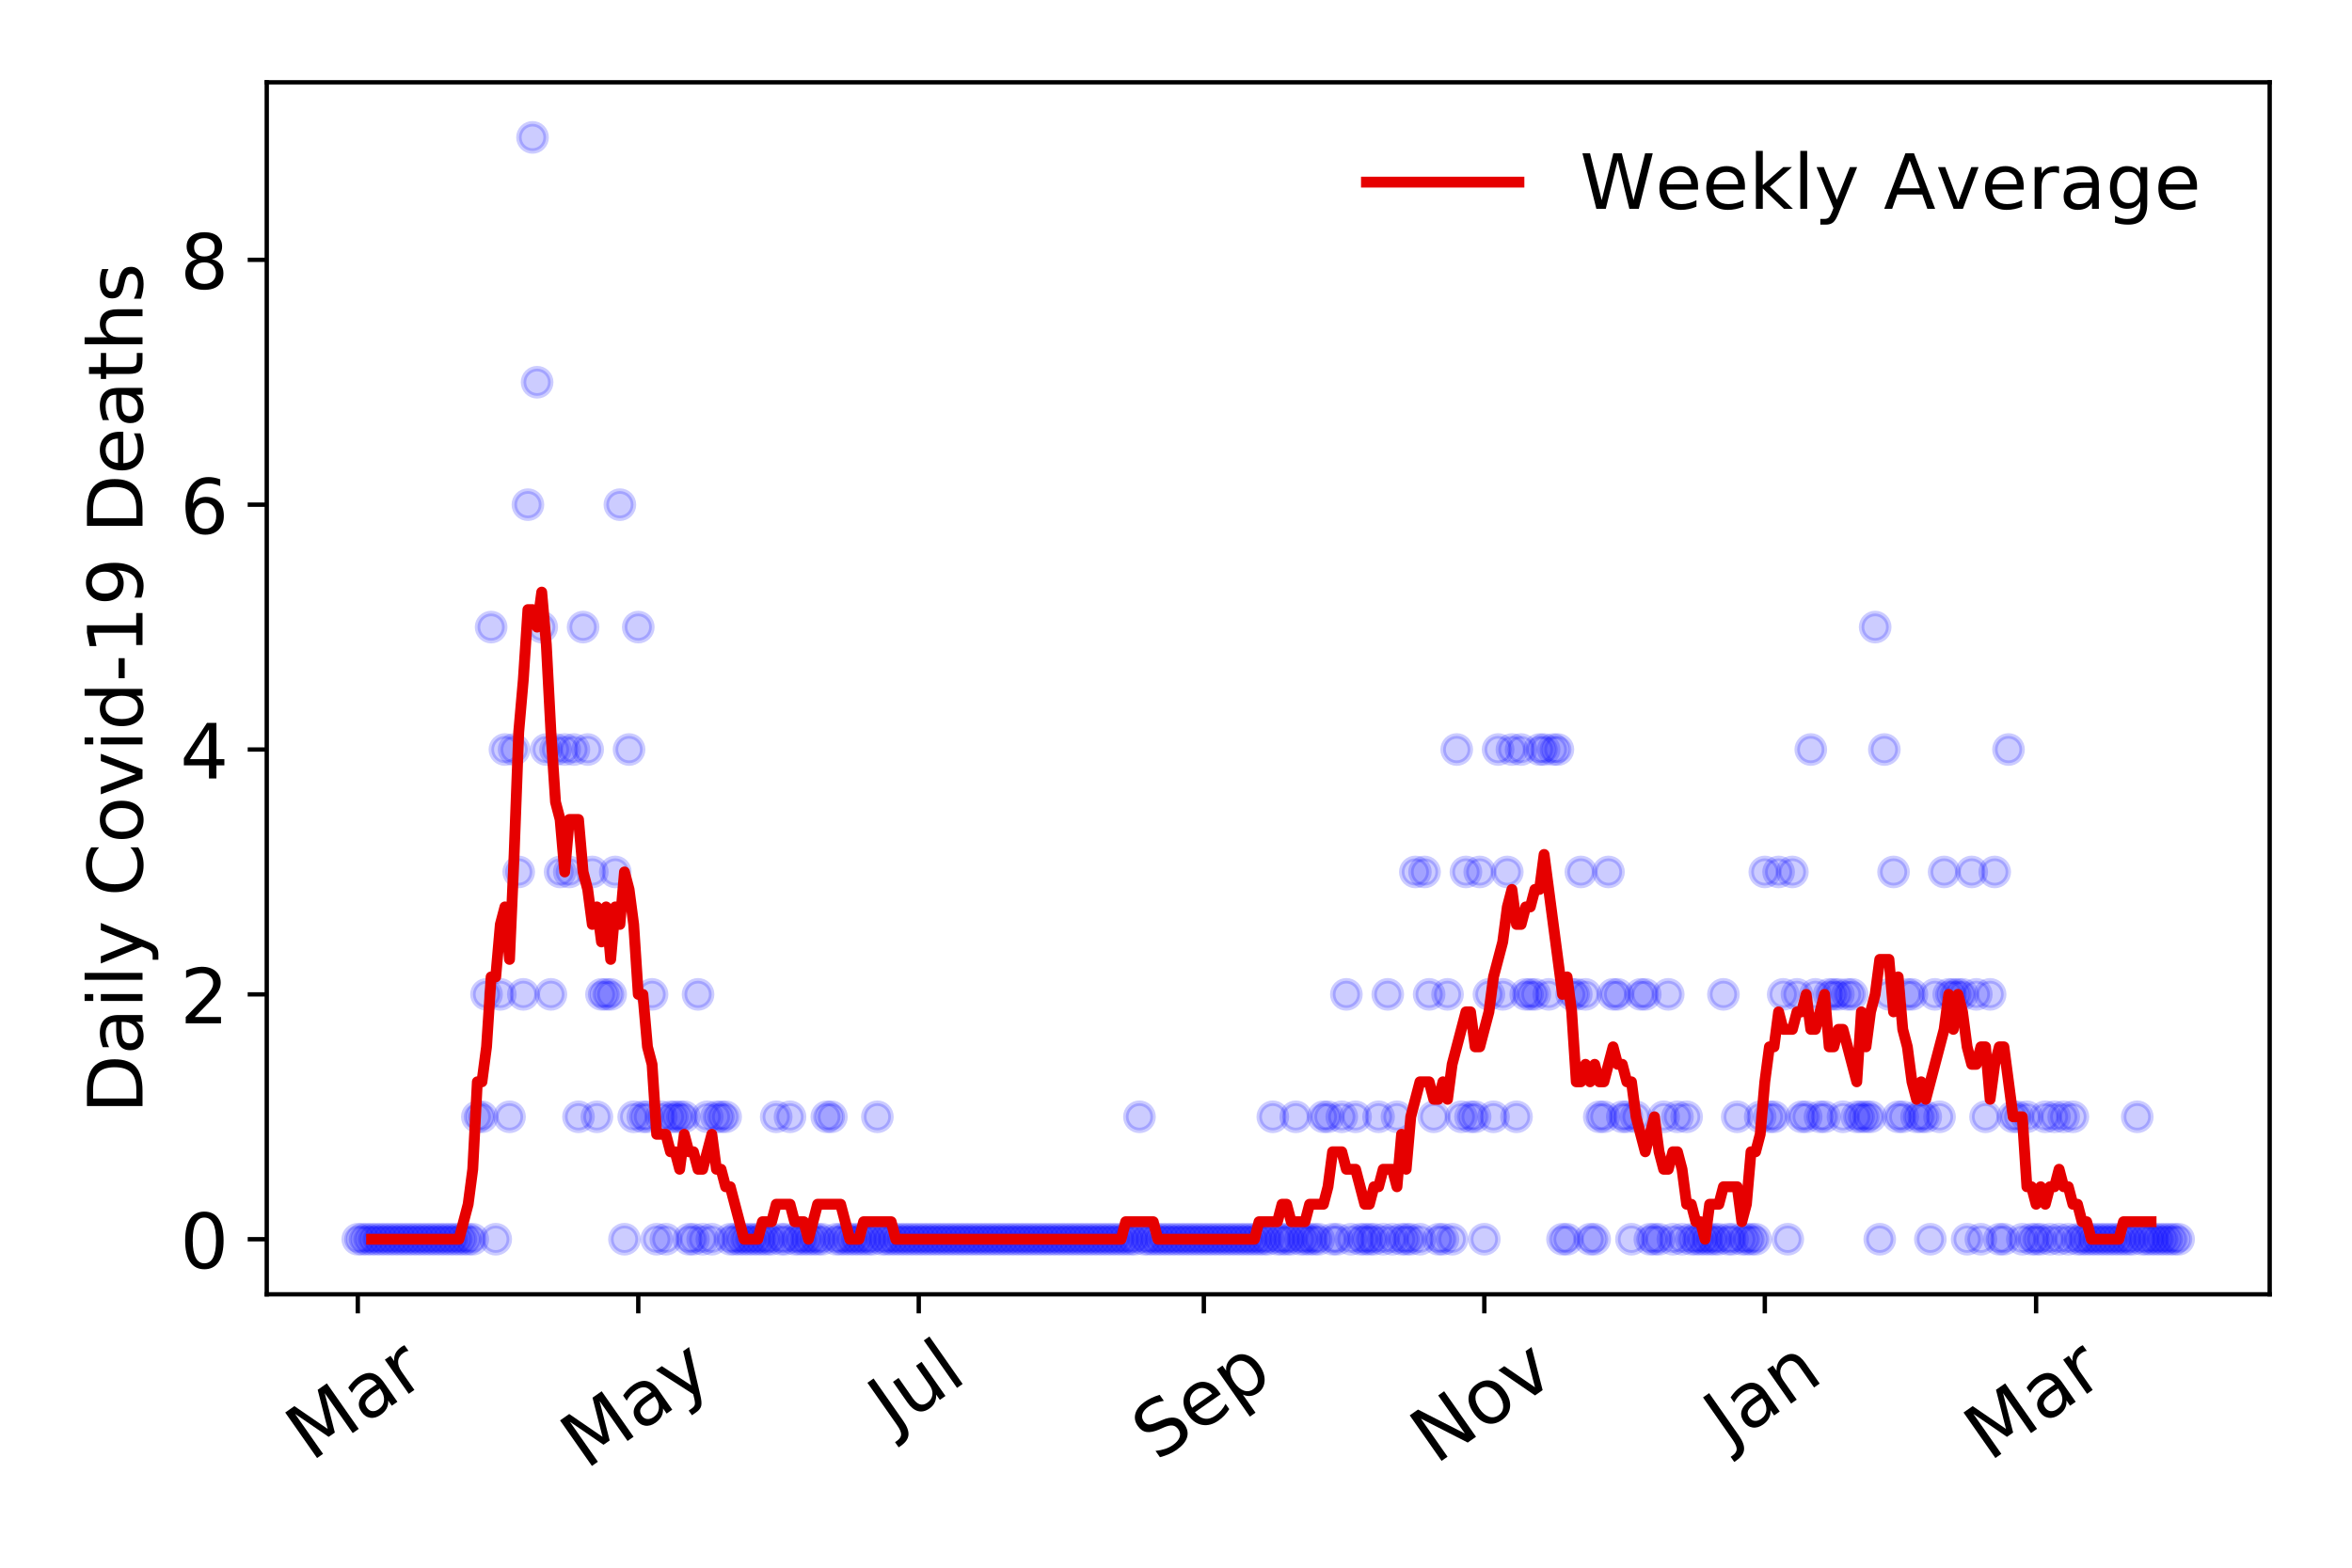 <?xml version="1.0" encoding="utf-8" standalone="no"?>
<!DOCTYPE svg PUBLIC "-//W3C//DTD SVG 1.1//EN"
  "http://www.w3.org/Graphics/SVG/1.1/DTD/svg11.dtd">
<!-- Created with matplotlib (https://matplotlib.org/) -->
<svg height="288pt" version="1.1" viewBox="0 0 432 288" width="432pt" xmlns="http://www.w3.org/2000/svg" xmlns:xlink="http://www.w3.org/1999/xlink">
 <defs>
  <style type="text/css">
*{stroke-linecap:butt;stroke-linejoin:round;}
  </style>
 </defs>
 <g id="figure_1">
  <g id="patch_1">
   <path d="M 0 288 
L 432 288 
L 432 0 
L 0 0 
z
" style="fill:#ffffff;"/>
  </g>
  <g id="axes_1">
   <g id="patch_2">
    <path d="M 48.995 237.778 
L 416.88 237.778 
L 416.88 15.12 
L 48.995 15.12 
z
" style="fill:#ffffff;"/>
   </g>
   <g id="matplotlib.axis_1">
    <g id="xtick_1">
     <g id="line2d_1">
      <defs>
       <path d="M 0 0 
L 0 3.5 
" id="mf1036b6367" style="stroke:#000000;stroke-width:0.8;"/>
      </defs>
      <g>
       <use style="stroke:#000000;stroke-width:0.8;" x="65.717" xlink:href="#mf1036b6367" y="237.778"/>
      </g>
     </g>
     <g id="text_1">
      <!-- Mar -->
      <defs>
       <path d="M 9.812 72.906 
L 24.516 72.906 
L 43.109 23.297 
L 61.812 72.906 
L 76.516 72.906 
L 76.516 0 
L 66.891 0 
L 66.891 64.016 
L 48.094 14.016 
L 38.188 14.016 
L 19.391 64.016 
L 19.391 0 
L 9.812 0 
z
" id="DejaVuSans-77"/>
       <path d="M 34.281 27.484 
Q 23.391 27.484 19.188 25 
Q 14.984 22.516 14.984 16.5 
Q 14.984 11.719 18.141 8.906 
Q 21.297 6.109 26.703 6.109 
Q 34.188 6.109 38.703 11.406 
Q 43.219 16.703 43.219 25.484 
L 43.219 27.484 
z
M 52.203 31.203 
L 52.203 0 
L 43.219 0 
L 43.219 8.297 
Q 40.141 3.328 35.547 0.953 
Q 30.953 -1.422 24.312 -1.422 
Q 15.922 -1.422 10.953 3.297 
Q 6 8.016 6 15.922 
Q 6 25.141 12.172 29.828 
Q 18.359 34.516 30.609 34.516 
L 43.219 34.516 
L 43.219 35.406 
Q 43.219 41.609 39.141 45 
Q 35.062 48.391 27.688 48.391 
Q 23 48.391 18.547 47.266 
Q 14.109 46.141 10.016 43.891 
L 10.016 52.203 
Q 14.938 54.109 19.578 55.047 
Q 24.219 56 28.609 56 
Q 40.484 56 46.344 49.844 
Q 52.203 43.703 52.203 31.203 
z
" id="DejaVuSans-97"/>
       <path d="M 41.109 46.297 
Q 39.594 47.172 37.812 47.578 
Q 36.031 48 33.891 48 
Q 26.266 48 22.188 43.047 
Q 18.109 38.094 18.109 28.812 
L 18.109 0 
L 9.078 0 
L 9.078 54.688 
L 18.109 54.688 
L 18.109 46.188 
Q 20.953 51.172 25.484 53.578 
Q 30.031 56 36.531 56 
Q 37.453 56 38.578 55.875 
Q 39.703 55.766 41.062 55.516 
z
" id="DejaVuSans-114"/>
      </defs>
      <g transform="translate(57.114 268.643)rotate(-35)scale(0.14 -0.14)">
       <use xlink:href="#DejaVuSans-77"/>
       <use x="86.279" xlink:href="#DejaVuSans-97"/>
       <use x="147.559" xlink:href="#DejaVuSans-114"/>
      </g>
     </g>
    </g>
    <g id="xtick_2">
     <g id="line2d_2">
      <g>
       <use style="stroke:#000000;stroke-width:0.8;" x="117.234" xlink:href="#mf1036b6367" y="237.778"/>
      </g>
     </g>
     <g id="text_2">
      <!-- May -->
      <defs>
       <path d="M 32.172 -5.078 
Q 28.375 -14.844 24.75 -17.812 
Q 21.141 -20.797 15.094 -20.797 
L 7.906 -20.797 
L 7.906 -13.281 
L 13.188 -13.281 
Q 16.891 -13.281 18.938 -11.516 
Q 21 -9.766 23.484 -3.219 
L 25.094 0.875 
L 2.984 54.688 
L 12.5 54.688 
L 29.594 11.922 
L 46.688 54.688 
L 56.203 54.688 
z
" id="DejaVuSans-121"/>
      </defs>
      <g transform="translate(107.595 270.094)rotate(-35)scale(0.14 -0.14)">
       <use xlink:href="#DejaVuSans-77"/>
       <use x="86.279" xlink:href="#DejaVuSans-97"/>
       <use x="147.559" xlink:href="#DejaVuSans-121"/>
      </g>
     </g>
    </g>
    <g id="xtick_3">
     <g id="line2d_3">
      <g>
       <use style="stroke:#000000;stroke-width:0.8;" x="168.752" xlink:href="#mf1036b6367" y="237.778"/>
      </g>
     </g>
     <g id="text_3">
      <!-- Jul -->
      <defs>
       <path d="M 9.812 72.906 
L 19.672 72.906 
L 19.672 5.078 
Q 19.672 -8.109 14.672 -14.062 
Q 9.672 -20.016 -1.422 -20.016 
L -5.172 -20.016 
L -5.172 -11.719 
L -2.094 -11.719 
Q 4.438 -11.719 7.125 -8.047 
Q 9.812 -4.391 9.812 5.078 
z
" id="DejaVuSans-74"/>
       <path d="M 8.5 21.578 
L 8.5 54.688 
L 17.484 54.688 
L 17.484 21.922 
Q 17.484 14.156 20.5 10.266 
Q 23.531 6.391 29.594 6.391 
Q 36.859 6.391 41.078 11.031 
Q 45.312 15.672 45.312 23.688 
L 45.312 54.688 
L 54.297 54.688 
L 54.297 0 
L 45.312 0 
L 45.312 8.406 
Q 42.047 3.422 37.719 1 
Q 33.406 -1.422 27.688 -1.422 
Q 18.266 -1.422 13.375 4.438 
Q 8.5 10.297 8.5 21.578 
z
M 31.109 56 
z
" id="DejaVuSans-117"/>
       <path d="M 9.422 75.984 
L 18.406 75.984 
L 18.406 0 
L 9.422 0 
z
" id="DejaVuSans-108"/>
      </defs>
      <g transform="translate(164.049 263.181)rotate(-35)scale(0.14 -0.14)">
       <use xlink:href="#DejaVuSans-74"/>
       <use x="29.492" xlink:href="#DejaVuSans-117"/>
       <use x="92.871" xlink:href="#DejaVuSans-108"/>
      </g>
     </g>
    </g>
    <g id="xtick_4">
     <g id="line2d_4">
      <g>
       <use style="stroke:#000000;stroke-width:0.8;" x="221.114" xlink:href="#mf1036b6367" y="237.778"/>
      </g>
     </g>
     <g id="text_4">
      <!-- Sep -->
      <defs>
       <path d="M 53.516 70.516 
L 53.516 60.891 
Q 47.906 63.578 42.922 64.891 
Q 37.938 66.219 33.297 66.219 
Q 25.25 66.219 20.875 63.094 
Q 16.5 59.969 16.5 54.203 
Q 16.5 49.359 19.406 46.891 
Q 22.312 44.438 30.422 42.922 
L 36.375 41.703 
Q 47.406 39.594 52.656 34.297 
Q 57.906 29 57.906 20.125 
Q 57.906 9.516 50.797 4.047 
Q 43.703 -1.422 29.984 -1.422 
Q 24.812 -1.422 18.969 -0.25 
Q 13.141 0.922 6.891 3.219 
L 6.891 13.375 
Q 12.891 10.016 18.656 8.297 
Q 24.422 6.594 29.984 6.594 
Q 38.422 6.594 43.016 9.906 
Q 47.609 13.234 47.609 19.391 
Q 47.609 24.75 44.312 27.781 
Q 41.016 30.812 33.5 32.328 
L 27.484 33.5 
Q 16.453 35.688 11.516 40.375 
Q 6.594 45.062 6.594 53.422 
Q 6.594 63.094 13.406 68.656 
Q 20.219 74.219 32.172 74.219 
Q 37.312 74.219 42.625 73.281 
Q 47.953 72.359 53.516 70.516 
z
" id="DejaVuSans-83"/>
       <path d="M 56.203 29.594 
L 56.203 25.203 
L 14.891 25.203 
Q 15.484 15.922 20.484 11.062 
Q 25.484 6.203 34.422 6.203 
Q 39.594 6.203 44.453 7.469 
Q 49.312 8.734 54.109 11.281 
L 54.109 2.781 
Q 49.266 0.734 44.188 -0.344 
Q 39.109 -1.422 33.891 -1.422 
Q 20.797 -1.422 13.156 6.188 
Q 5.516 13.812 5.516 26.812 
Q 5.516 40.234 12.766 48.109 
Q 20.016 56 32.328 56 
Q 43.359 56 49.781 48.891 
Q 56.203 41.797 56.203 29.594 
z
M 47.219 32.234 
Q 47.125 39.594 43.094 43.984 
Q 39.062 48.391 32.422 48.391 
Q 24.906 48.391 20.391 44.141 
Q 15.875 39.891 15.188 32.172 
z
" id="DejaVuSans-101"/>
       <path d="M 18.109 8.203 
L 18.109 -20.797 
L 9.078 -20.797 
L 9.078 54.688 
L 18.109 54.688 
L 18.109 46.391 
Q 20.953 51.266 25.266 53.625 
Q 29.594 56 35.594 56 
Q 45.562 56 51.781 48.094 
Q 58.016 40.188 58.016 27.297 
Q 58.016 14.406 51.781 6.484 
Q 45.562 -1.422 35.594 -1.422 
Q 29.594 -1.422 25.266 0.953 
Q 20.953 3.328 18.109 8.203 
z
M 48.688 27.297 
Q 48.688 37.203 44.609 42.844 
Q 40.531 48.484 33.406 48.484 
Q 26.266 48.484 22.188 42.844 
Q 18.109 37.203 18.109 27.297 
Q 18.109 17.391 22.188 11.75 
Q 26.266 6.109 33.406 6.109 
Q 40.531 6.109 44.609 11.75 
Q 48.688 17.391 48.688 27.297 
z
" id="DejaVuSans-112"/>
      </defs>
      <g transform="translate(212.521 268.629)rotate(-35)scale(0.14 -0.14)">
       <use xlink:href="#DejaVuSans-83"/>
       <use x="63.477" xlink:href="#DejaVuSans-101"/>
       <use x="125" xlink:href="#DejaVuSans-112"/>
      </g>
     </g>
    </g>
    <g id="xtick_5">
     <g id="line2d_5">
      <g>
       <use style="stroke:#000000;stroke-width:0.8;" x="272.631" xlink:href="#mf1036b6367" y="237.778"/>
      </g>
     </g>
     <g id="text_5">
      <!-- Nov -->
      <defs>
       <path d="M 9.812 72.906 
L 23.094 72.906 
L 55.422 11.922 
L 55.422 72.906 
L 64.984 72.906 
L 64.984 0 
L 51.703 0 
L 19.391 60.984 
L 19.391 0 
L 9.812 0 
z
" id="DejaVuSans-78"/>
       <path d="M 30.609 48.391 
Q 23.391 48.391 19.188 42.75 
Q 14.984 37.109 14.984 27.297 
Q 14.984 17.484 19.156 11.844 
Q 23.344 6.203 30.609 6.203 
Q 37.797 6.203 41.984 11.859 
Q 46.188 17.531 46.188 27.297 
Q 46.188 37.016 41.984 42.703 
Q 37.797 48.391 30.609 48.391 
z
M 30.609 56 
Q 42.328 56 49.016 48.375 
Q 55.719 40.766 55.719 27.297 
Q 55.719 13.875 49.016 6.219 
Q 42.328 -1.422 30.609 -1.422 
Q 18.844 -1.422 12.172 6.219 
Q 5.516 13.875 5.516 27.297 
Q 5.516 40.766 12.172 48.375 
Q 18.844 56 30.609 56 
z
" id="DejaVuSans-111"/>
       <path d="M 2.984 54.688 
L 12.5 54.688 
L 29.594 8.797 
L 46.688 54.688 
L 56.203 54.688 
L 35.688 0 
L 23.484 0 
z
" id="DejaVuSans-118"/>
      </defs>
      <g transform="translate(263.655 269.166)rotate(-35)scale(0.14 -0.14)">
       <use xlink:href="#DejaVuSans-78"/>
       <use x="74.805" xlink:href="#DejaVuSans-111"/>
       <use x="135.986" xlink:href="#DejaVuSans-118"/>
      </g>
     </g>
    </g>
    <g id="xtick_6">
     <g id="line2d_6">
      <g>
       <use style="stroke:#000000;stroke-width:0.8;" x="324.149" xlink:href="#mf1036b6367" y="237.778"/>
      </g>
     </g>
     <g id="text_6">
      <!-- Jan -->
      <defs>
       <path d="M 54.891 33.016 
L 54.891 0 
L 45.906 0 
L 45.906 32.719 
Q 45.906 40.484 42.875 44.328 
Q 39.844 48.188 33.797 48.188 
Q 26.516 48.188 22.312 43.547 
Q 18.109 38.922 18.109 30.906 
L 18.109 0 
L 9.078 0 
L 9.078 54.688 
L 18.109 54.688 
L 18.109 46.188 
Q 21.344 51.125 25.703 53.562 
Q 30.078 56 35.797 56 
Q 45.219 56 50.047 50.172 
Q 54.891 44.344 54.891 33.016 
z
" id="DejaVuSans-110"/>
      </defs>
      <g transform="translate(317.525 265.871)rotate(-35)scale(0.14 -0.14)">
       <use xlink:href="#DejaVuSans-74"/>
       <use x="29.492" xlink:href="#DejaVuSans-97"/>
       <use x="90.771" xlink:href="#DejaVuSans-110"/>
      </g>
     </g>
    </g>
    <g id="xtick_7">
     <g id="line2d_7">
      <g>
       <use style="stroke:#000000;stroke-width:0.8;" x="373.977" xlink:href="#mf1036b6367" y="237.778"/>
      </g>
     </g>
     <g id="text_7">
      <!-- Mar -->
      <g transform="translate(365.374 268.643)rotate(-35)scale(0.14 -0.14)">
       <use xlink:href="#DejaVuSans-77"/>
       <use x="86.279" xlink:href="#DejaVuSans-97"/>
       <use x="147.559" xlink:href="#DejaVuSans-114"/>
      </g>
     </g>
    </g>
   </g>
   <g id="matplotlib.axis_2">
    <g id="ytick_1">
     <g id="line2d_8">
      <defs>
       <path d="M 0 0 
L -3.5 0 
" id="mc74b1d3f1b" style="stroke:#000000;stroke-width:0.8;"/>
      </defs>
      <g>
       <use style="stroke:#000000;stroke-width:0.8;" x="48.995" xlink:href="#mc74b1d3f1b" y="227.657"/>
      </g>
     </g>
     <g id="text_8">
      <!-- 0 -->
      <defs>
       <path d="M 31.781 66.406 
Q 24.172 66.406 20.328 58.906 
Q 16.5 51.422 16.5 36.375 
Q 16.5 21.391 20.328 13.891 
Q 24.172 6.391 31.781 6.391 
Q 39.453 6.391 43.281 13.891 
Q 47.125 21.391 47.125 36.375 
Q 47.125 51.422 43.281 58.906 
Q 39.453 66.406 31.781 66.406 
z
M 31.781 74.219 
Q 44.047 74.219 50.516 64.516 
Q 56.984 54.828 56.984 36.375 
Q 56.984 17.969 50.516 8.266 
Q 44.047 -1.422 31.781 -1.422 
Q 19.531 -1.422 13.062 8.266 
Q 6.594 17.969 6.594 36.375 
Q 6.594 54.828 13.062 64.516 
Q 19.531 74.219 31.781 74.219 
z
" id="DejaVuSans-48"/>
      </defs>
      <g transform="translate(33.087 232.976)scale(0.14 -0.14)">
       <use xlink:href="#DejaVuSans-48"/>
      </g>
     </g>
    </g>
    <g id="ytick_2">
     <g id="line2d_9">
      <g>
       <use style="stroke:#000000;stroke-width:0.8;" x="48.995" xlink:href="#mc74b1d3f1b" y="182.676"/>
      </g>
     </g>
     <g id="text_9">
      <!-- 2 -->
      <defs>
       <path d="M 19.188 8.297 
L 53.609 8.297 
L 53.609 0 
L 7.328 0 
L 7.328 8.297 
Q 12.938 14.109 22.625 23.891 
Q 32.328 33.688 34.812 36.531 
Q 39.547 41.844 41.422 45.531 
Q 43.312 49.219 43.312 52.781 
Q 43.312 58.594 39.234 62.25 
Q 35.156 65.922 28.609 65.922 
Q 23.969 65.922 18.812 64.312 
Q 13.672 62.703 7.812 59.422 
L 7.812 69.391 
Q 13.766 71.781 18.938 73 
Q 24.125 74.219 28.422 74.219 
Q 39.75 74.219 46.484 68.547 
Q 53.219 62.891 53.219 53.422 
Q 53.219 48.922 51.531 44.891 
Q 49.859 40.875 45.406 35.406 
Q 44.188 33.984 37.641 27.219 
Q 31.109 20.453 19.188 8.297 
z
" id="DejaVuSans-50"/>
      </defs>
      <g transform="translate(33.087 187.995)scale(0.14 -0.14)">
       <use xlink:href="#DejaVuSans-50"/>
      </g>
     </g>
    </g>
    <g id="ytick_3">
     <g id="line2d_10">
      <g>
       <use style="stroke:#000000;stroke-width:0.8;" x="48.995" xlink:href="#mc74b1d3f1b" y="137.694"/>
      </g>
     </g>
     <g id="text_10">
      <!-- 4 -->
      <defs>
       <path d="M 37.797 64.312 
L 12.891 25.391 
L 37.797 25.391 
z
M 35.203 72.906 
L 47.609 72.906 
L 47.609 25.391 
L 58.016 25.391 
L 58.016 17.188 
L 47.609 17.188 
L 47.609 0 
L 37.797 0 
L 37.797 17.188 
L 4.891 17.188 
L 4.891 26.703 
z
" id="DejaVuSans-52"/>
      </defs>
      <g transform="translate(33.087 143.013)scale(0.14 -0.14)">
       <use xlink:href="#DejaVuSans-52"/>
      </g>
     </g>
    </g>
    <g id="ytick_4">
     <g id="line2d_11">
      <g>
       <use style="stroke:#000000;stroke-width:0.8;" x="48.995" xlink:href="#mc74b1d3f1b" y="92.713"/>
      </g>
     </g>
     <g id="text_11">
      <!-- 6 -->
      <defs>
       <path d="M 33.016 40.375 
Q 26.375 40.375 22.484 35.828 
Q 18.609 31.297 18.609 23.391 
Q 18.609 15.531 22.484 10.953 
Q 26.375 6.391 33.016 6.391 
Q 39.656 6.391 43.531 10.953 
Q 47.406 15.531 47.406 23.391 
Q 47.406 31.297 43.531 35.828 
Q 39.656 40.375 33.016 40.375 
z
M 52.594 71.297 
L 52.594 62.312 
Q 48.875 64.062 45.094 64.984 
Q 41.312 65.922 37.594 65.922 
Q 27.828 65.922 22.672 59.328 
Q 17.531 52.734 16.797 39.406 
Q 19.672 43.656 24.016 45.922 
Q 28.375 48.188 33.594 48.188 
Q 44.578 48.188 50.953 41.516 
Q 57.328 34.859 57.328 23.391 
Q 57.328 12.156 50.688 5.359 
Q 44.047 -1.422 33.016 -1.422 
Q 20.359 -1.422 13.672 8.266 
Q 6.984 17.969 6.984 36.375 
Q 6.984 53.656 15.188 63.938 
Q 23.391 74.219 37.203 74.219 
Q 40.922 74.219 44.703 73.484 
Q 48.484 72.75 52.594 71.297 
z
" id="DejaVuSans-54"/>
      </defs>
      <g transform="translate(33.087 98.032)scale(0.14 -0.14)">
       <use xlink:href="#DejaVuSans-54"/>
      </g>
     </g>
    </g>
    <g id="ytick_5">
     <g id="line2d_12">
      <g>
       <use style="stroke:#000000;stroke-width:0.8;" x="48.995" xlink:href="#mc74b1d3f1b" y="47.732"/>
      </g>
     </g>
     <g id="text_12">
      <!-- 8 -->
      <defs>
       <path d="M 31.781 34.625 
Q 24.75 34.625 20.719 30.859 
Q 16.703 27.094 16.703 20.516 
Q 16.703 13.922 20.719 10.156 
Q 24.75 6.391 31.781 6.391 
Q 38.812 6.391 42.859 10.172 
Q 46.922 13.969 46.922 20.516 
Q 46.922 27.094 42.891 30.859 
Q 38.875 34.625 31.781 34.625 
z
M 21.922 38.812 
Q 15.578 40.375 12.031 44.719 
Q 8.5 49.078 8.5 55.328 
Q 8.5 64.062 14.719 69.141 
Q 20.953 74.219 31.781 74.219 
Q 42.672 74.219 48.875 69.141 
Q 55.078 64.062 55.078 55.328 
Q 55.078 49.078 51.531 44.719 
Q 48 40.375 41.703 38.812 
Q 48.828 37.156 52.797 32.312 
Q 56.781 27.484 56.781 20.516 
Q 56.781 9.906 50.312 4.234 
Q 43.844 -1.422 31.781 -1.422 
Q 19.734 -1.422 13.25 4.234 
Q 6.781 9.906 6.781 20.516 
Q 6.781 27.484 10.781 32.312 
Q 14.797 37.156 21.922 38.812 
z
M 18.312 54.391 
Q 18.312 48.734 21.844 45.562 
Q 25.391 42.391 31.781 42.391 
Q 38.141 42.391 41.719 45.562 
Q 45.312 48.734 45.312 54.391 
Q 45.312 60.062 41.719 63.234 
Q 38.141 66.406 31.781 66.406 
Q 25.391 66.406 21.844 63.234 
Q 18.312 60.062 18.312 54.391 
z
" id="DejaVuSans-56"/>
      </defs>
      <g transform="translate(33.087 53.05)scale(0.14 -0.14)">
       <use xlink:href="#DejaVuSans-56"/>
      </g>
     </g>
    </g>
    <g id="text_13">
     <!-- Daily Covid-19 Deaths -->
     <defs>
      <path d="M 19.672 64.797 
L 19.672 8.109 
L 31.594 8.109 
Q 46.688 8.109 53.688 14.938 
Q 60.688 21.781 60.688 36.531 
Q 60.688 51.172 53.688 57.984 
Q 46.688 64.797 31.594 64.797 
z
M 9.812 72.906 
L 30.078 72.906 
Q 51.266 72.906 61.172 64.094 
Q 71.094 55.281 71.094 36.531 
Q 71.094 17.672 61.125 8.828 
Q 51.172 0 30.078 0 
L 9.812 0 
z
" id="DejaVuSans-68"/>
      <path d="M 9.422 54.688 
L 18.406 54.688 
L 18.406 0 
L 9.422 0 
z
M 9.422 75.984 
L 18.406 75.984 
L 18.406 64.594 
L 9.422 64.594 
z
" id="DejaVuSans-105"/>
      <path id="DejaVuSans-32"/>
      <path d="M 64.406 67.281 
L 64.406 56.891 
Q 59.422 61.531 53.781 63.812 
Q 48.141 66.109 41.797 66.109 
Q 29.297 66.109 22.656 58.469 
Q 16.016 50.828 16.016 36.375 
Q 16.016 21.969 22.656 14.328 
Q 29.297 6.688 41.797 6.688 
Q 48.141 6.688 53.781 8.984 
Q 59.422 11.281 64.406 15.922 
L 64.406 5.609 
Q 59.234 2.094 53.438 0.328 
Q 47.656 -1.422 41.219 -1.422 
Q 24.656 -1.422 15.125 8.703 
Q 5.609 18.844 5.609 36.375 
Q 5.609 53.953 15.125 64.078 
Q 24.656 74.219 41.219 74.219 
Q 47.75 74.219 53.531 72.484 
Q 59.328 70.75 64.406 67.281 
z
" id="DejaVuSans-67"/>
      <path d="M 45.406 46.391 
L 45.406 75.984 
L 54.391 75.984 
L 54.391 0 
L 45.406 0 
L 45.406 8.203 
Q 42.578 3.328 38.25 0.953 
Q 33.938 -1.422 27.875 -1.422 
Q 17.969 -1.422 11.734 6.484 
Q 5.516 14.406 5.516 27.297 
Q 5.516 40.188 11.734 48.094 
Q 17.969 56 27.875 56 
Q 33.938 56 38.25 53.625 
Q 42.578 51.266 45.406 46.391 
z
M 14.797 27.297 
Q 14.797 17.391 18.875 11.75 
Q 22.953 6.109 30.078 6.109 
Q 37.203 6.109 41.297 11.75 
Q 45.406 17.391 45.406 27.297 
Q 45.406 37.203 41.297 42.844 
Q 37.203 48.484 30.078 48.484 
Q 22.953 48.484 18.875 42.844 
Q 14.797 37.203 14.797 27.297 
z
" id="DejaVuSans-100"/>
      <path d="M 4.891 31.391 
L 31.203 31.391 
L 31.203 23.391 
L 4.891 23.391 
z
" id="DejaVuSans-45"/>
      <path d="M 12.406 8.297 
L 28.516 8.297 
L 28.516 63.922 
L 10.984 60.406 
L 10.984 69.391 
L 28.422 72.906 
L 38.281 72.906 
L 38.281 8.297 
L 54.391 8.297 
L 54.391 0 
L 12.406 0 
z
" id="DejaVuSans-49"/>
      <path d="M 10.984 1.516 
L 10.984 10.5 
Q 14.703 8.734 18.5 7.812 
Q 22.312 6.891 25.984 6.891 
Q 35.75 6.891 40.891 13.453 
Q 46.047 20.016 46.781 33.406 
Q 43.953 29.203 39.594 26.953 
Q 35.25 24.703 29.984 24.703 
Q 19.047 24.703 12.672 31.312 
Q 6.297 37.938 6.297 49.422 
Q 6.297 60.641 12.938 67.422 
Q 19.578 74.219 30.609 74.219 
Q 43.266 74.219 49.922 64.516 
Q 56.594 54.828 56.594 36.375 
Q 56.594 19.141 48.406 8.859 
Q 40.234 -1.422 26.422 -1.422 
Q 22.703 -1.422 18.891 -0.688 
Q 15.094 0.047 10.984 1.516 
z
M 30.609 32.422 
Q 37.25 32.422 41.125 36.953 
Q 45.016 41.5 45.016 49.422 
Q 45.016 57.281 41.125 61.844 
Q 37.25 66.406 30.609 66.406 
Q 23.969 66.406 20.094 61.844 
Q 16.219 57.281 16.219 49.422 
Q 16.219 41.5 20.094 36.953 
Q 23.969 32.422 30.609 32.422 
z
" id="DejaVuSans-57"/>
      <path d="M 18.312 70.219 
L 18.312 54.688 
L 36.812 54.688 
L 36.812 47.703 
L 18.312 47.703 
L 18.312 18.016 
Q 18.312 11.328 20.141 9.422 
Q 21.969 7.516 27.594 7.516 
L 36.812 7.516 
L 36.812 0 
L 27.594 0 
Q 17.188 0 13.234 3.875 
Q 9.281 7.766 9.281 18.016 
L 9.281 47.703 
L 2.688 47.703 
L 2.688 54.688 
L 9.281 54.688 
L 9.281 70.219 
z
" id="DejaVuSans-116"/>
      <path d="M 54.891 33.016 
L 54.891 0 
L 45.906 0 
L 45.906 32.719 
Q 45.906 40.484 42.875 44.328 
Q 39.844 48.188 33.797 48.188 
Q 26.516 48.188 22.312 43.547 
Q 18.109 38.922 18.109 30.906 
L 18.109 0 
L 9.078 0 
L 9.078 75.984 
L 18.109 75.984 
L 18.109 46.188 
Q 21.344 51.125 25.703 53.562 
Q 30.078 56 35.797 56 
Q 45.219 56 50.047 50.172 
Q 54.891 44.344 54.891 33.016 
z
" id="DejaVuSans-104"/>
      <path d="M 44.281 53.078 
L 44.281 44.578 
Q 40.484 46.531 36.375 47.5 
Q 32.281 48.484 27.875 48.484 
Q 21.188 48.484 17.844 46.438 
Q 14.5 44.391 14.5 40.281 
Q 14.5 37.156 16.891 35.375 
Q 19.281 33.594 26.516 31.984 
L 29.594 31.297 
Q 39.156 29.25 43.188 25.516 
Q 47.219 21.781 47.219 15.094 
Q 47.219 7.469 41.188 3.016 
Q 35.156 -1.422 24.609 -1.422 
Q 20.219 -1.422 15.453 -0.562 
Q 10.688 0.297 5.422 2 
L 5.422 11.281 
Q 10.406 8.688 15.234 7.391 
Q 20.062 6.109 24.812 6.109 
Q 31.156 6.109 34.562 8.281 
Q 37.984 10.453 37.984 14.406 
Q 37.984 18.062 35.516 20.016 
Q 33.062 21.969 24.703 23.781 
L 21.578 24.516 
Q 13.234 26.266 9.516 29.906 
Q 5.812 33.547 5.812 39.891 
Q 5.812 47.609 11.281 51.797 
Q 16.75 56 26.812 56 
Q 31.781 56 36.172 55.266 
Q 40.578 54.547 44.281 53.078 
z
" id="DejaVuSans-115"/>
     </defs>
     <g transform="translate(26.176 204.56)rotate(-90)scale(0.14 -0.14)">
      <use xlink:href="#DejaVuSans-68"/>
      <use x="77.002" xlink:href="#DejaVuSans-97"/>
      <use x="138.281" xlink:href="#DejaVuSans-105"/>
      <use x="166.064" xlink:href="#DejaVuSans-108"/>
      <use x="193.848" xlink:href="#DejaVuSans-121"/>
      <use x="253.027" xlink:href="#DejaVuSans-32"/>
      <use x="284.814" xlink:href="#DejaVuSans-67"/>
      <use x="354.639" xlink:href="#DejaVuSans-111"/>
      <use x="415.82" xlink:href="#DejaVuSans-118"/>
      <use x="475" xlink:href="#DejaVuSans-105"/>
      <use x="502.783" xlink:href="#DejaVuSans-100"/>
      <use x="566.26" xlink:href="#DejaVuSans-45"/>
      <use x="602.344" xlink:href="#DejaVuSans-49"/>
      <use x="665.967" xlink:href="#DejaVuSans-57"/>
      <use x="729.59" xlink:href="#DejaVuSans-32"/>
      <use x="761.377" xlink:href="#DejaVuSans-68"/>
      <use x="838.379" xlink:href="#DejaVuSans-101"/>
      <use x="899.902" xlink:href="#DejaVuSans-97"/>
      <use x="961.182" xlink:href="#DejaVuSans-116"/>
      <use x="1000.391" xlink:href="#DejaVuSans-104"/>
      <use x="1063.77" xlink:href="#DejaVuSans-115"/>
     </g>
    </g>
   </g>
   <g id="line2d_13">
    <defs>
     <path d="M 0 2.5 
C 0.663 2.5 1.299 2.237 1.768 1.768 
C 2.237 1.299 2.5 0.663 2.5 0 
C 2.5 -0.663 2.237 -1.299 1.768 -1.768 
C 1.299 -2.237 0.663 -2.5 0 -2.5 
C -0.663 -2.5 -1.299 -2.237 -1.768 -1.768 
C -2.237 -1.299 -2.5 -0.663 -2.5 0 
C -2.5 0.663 -2.237 1.299 -1.768 1.768 
C -1.299 2.237 -0.663 2.5 0 2.5 
z
" id="m0b39faaa56" style="stroke:#0000ff;stroke-opacity:0.2;"/>
    </defs>
    <g clip-path="url(#pd024a0955d)">
     <use style="fill:#0000ff;fill-opacity:0.2;stroke:#0000ff;stroke-opacity:0.2;" x="65.717" xlink:href="#m0b39faaa56" y="227.657"/>
     <use style="fill:#0000ff;fill-opacity:0.2;stroke:#0000ff;stroke-opacity:0.2;" x="66.562" xlink:href="#m0b39faaa56" y="227.657"/>
     <use style="fill:#0000ff;fill-opacity:0.2;stroke:#0000ff;stroke-opacity:0.2;" x="67.406" xlink:href="#m0b39faaa56" y="227.657"/>
     <use style="fill:#0000ff;fill-opacity:0.2;stroke:#0000ff;stroke-opacity:0.2;" x="68.251" xlink:href="#m0b39faaa56" y="227.657"/>
     <use style="fill:#0000ff;fill-opacity:0.2;stroke:#0000ff;stroke-opacity:0.2;" x="69.095" xlink:href="#m0b39faaa56" y="227.657"/>
     <use style="fill:#0000ff;fill-opacity:0.2;stroke:#0000ff;stroke-opacity:0.2;" x="69.94" xlink:href="#m0b39faaa56" y="227.657"/>
     <use style="fill:#0000ff;fill-opacity:0.2;stroke:#0000ff;stroke-opacity:0.2;" x="70.784" xlink:href="#m0b39faaa56" y="227.657"/>
     <use style="fill:#0000ff;fill-opacity:0.2;stroke:#0000ff;stroke-opacity:0.2;" x="71.629" xlink:href="#m0b39faaa56" y="227.657"/>
     <use style="fill:#0000ff;fill-opacity:0.2;stroke:#0000ff;stroke-opacity:0.2;" x="72.473" xlink:href="#m0b39faaa56" y="227.657"/>
     <use style="fill:#0000ff;fill-opacity:0.2;stroke:#0000ff;stroke-opacity:0.2;" x="73.318" xlink:href="#m0b39faaa56" y="227.657"/>
     <use style="fill:#0000ff;fill-opacity:0.2;stroke:#0000ff;stroke-opacity:0.2;" x="74.163" xlink:href="#m0b39faaa56" y="227.657"/>
     <use style="fill:#0000ff;fill-opacity:0.2;stroke:#0000ff;stroke-opacity:0.2;" x="75.007" xlink:href="#m0b39faaa56" y="227.657"/>
     <use style="fill:#0000ff;fill-opacity:0.2;stroke:#0000ff;stroke-opacity:0.2;" x="75.852" xlink:href="#m0b39faaa56" y="227.657"/>
     <use style="fill:#0000ff;fill-opacity:0.2;stroke:#0000ff;stroke-opacity:0.2;" x="76.696" xlink:href="#m0b39faaa56" y="227.657"/>
     <use style="fill:#0000ff;fill-opacity:0.2;stroke:#0000ff;stroke-opacity:0.2;" x="77.541" xlink:href="#m0b39faaa56" y="227.657"/>
     <use style="fill:#0000ff;fill-opacity:0.2;stroke:#0000ff;stroke-opacity:0.2;" x="78.385" xlink:href="#m0b39faaa56" y="227.657"/>
     <use style="fill:#0000ff;fill-opacity:0.2;stroke:#0000ff;stroke-opacity:0.2;" x="79.23" xlink:href="#m0b39faaa56" y="227.657"/>
     <use style="fill:#0000ff;fill-opacity:0.2;stroke:#0000ff;stroke-opacity:0.2;" x="80.074" xlink:href="#m0b39faaa56" y="227.657"/>
     <use style="fill:#0000ff;fill-opacity:0.2;stroke:#0000ff;stroke-opacity:0.2;" x="80.919" xlink:href="#m0b39faaa56" y="227.657"/>
     <use style="fill:#0000ff;fill-opacity:0.2;stroke:#0000ff;stroke-opacity:0.2;" x="81.763" xlink:href="#m0b39faaa56" y="227.657"/>
     <use style="fill:#0000ff;fill-opacity:0.2;stroke:#0000ff;stroke-opacity:0.2;" x="82.608" xlink:href="#m0b39faaa56" y="227.657"/>
     <use style="fill:#0000ff;fill-opacity:0.2;stroke:#0000ff;stroke-opacity:0.2;" x="83.453" xlink:href="#m0b39faaa56" y="227.657"/>
     <use style="fill:#0000ff;fill-opacity:0.2;stroke:#0000ff;stroke-opacity:0.2;" x="84.297" xlink:href="#m0b39faaa56" y="227.657"/>
     <use style="fill:#0000ff;fill-opacity:0.2;stroke:#0000ff;stroke-opacity:0.2;" x="85.142" xlink:href="#m0b39faaa56" y="227.657"/>
     <use style="fill:#0000ff;fill-opacity:0.2;stroke:#0000ff;stroke-opacity:0.2;" x="85.986" xlink:href="#m0b39faaa56" y="227.657"/>
     <use style="fill:#0000ff;fill-opacity:0.2;stroke:#0000ff;stroke-opacity:0.2;" x="86.831" xlink:href="#m0b39faaa56" y="227.657"/>
     <use style="fill:#0000ff;fill-opacity:0.2;stroke:#0000ff;stroke-opacity:0.2;" x="87.675" xlink:href="#m0b39faaa56" y="205.167"/>
     <use style="fill:#0000ff;fill-opacity:0.2;stroke:#0000ff;stroke-opacity:0.2;" x="88.52" xlink:href="#m0b39faaa56" y="205.167"/>
     <use style="fill:#0000ff;fill-opacity:0.2;stroke:#0000ff;stroke-opacity:0.2;" x="89.364" xlink:href="#m0b39faaa56" y="182.676"/>
     <use style="fill:#0000ff;fill-opacity:0.2;stroke:#0000ff;stroke-opacity:0.2;" x="90.209" xlink:href="#m0b39faaa56" y="115.204"/>
     <use style="fill:#0000ff;fill-opacity:0.2;stroke:#0000ff;stroke-opacity:0.2;" x="91.053" xlink:href="#m0b39faaa56" y="227.657"/>
     <use style="fill:#0000ff;fill-opacity:0.2;stroke:#0000ff;stroke-opacity:0.2;" x="91.898" xlink:href="#m0b39faaa56" y="182.676"/>
     <use style="fill:#0000ff;fill-opacity:0.2;stroke:#0000ff;stroke-opacity:0.2;" x="92.743" xlink:href="#m0b39faaa56" y="137.694"/>
     <use style="fill:#0000ff;fill-opacity:0.2;stroke:#0000ff;stroke-opacity:0.2;" x="93.587" xlink:href="#m0b39faaa56" y="205.167"/>
     <use style="fill:#0000ff;fill-opacity:0.2;stroke:#0000ff;stroke-opacity:0.2;" x="94.432" xlink:href="#m0b39faaa56" y="137.694"/>
     <use style="fill:#0000ff;fill-opacity:0.2;stroke:#0000ff;stroke-opacity:0.2;" x="95.276" xlink:href="#m0b39faaa56" y="160.185"/>
     <use style="fill:#0000ff;fill-opacity:0.2;stroke:#0000ff;stroke-opacity:0.2;" x="96.121" xlink:href="#m0b39faaa56" y="182.676"/>
     <use style="fill:#0000ff;fill-opacity:0.2;stroke:#0000ff;stroke-opacity:0.2;" x="96.965" xlink:href="#m0b39faaa56" y="92.713"/>
     <use style="fill:#0000ff;fill-opacity:0.2;stroke:#0000ff;stroke-opacity:0.2;" x="97.81" xlink:href="#m0b39faaa56" y="25.241"/>
     <use style="fill:#0000ff;fill-opacity:0.2;stroke:#0000ff;stroke-opacity:0.2;" x="98.654" xlink:href="#m0b39faaa56" y="70.222"/>
     <use style="fill:#0000ff;fill-opacity:0.2;stroke:#0000ff;stroke-opacity:0.2;" x="99.499" xlink:href="#m0b39faaa56" y="115.204"/>
     <use style="fill:#0000ff;fill-opacity:0.2;stroke:#0000ff;stroke-opacity:0.2;" x="100.344" xlink:href="#m0b39faaa56" y="137.694"/>
     <use style="fill:#0000ff;fill-opacity:0.2;stroke:#0000ff;stroke-opacity:0.2;" x="101.188" xlink:href="#m0b39faaa56" y="182.676"/>
     <use style="fill:#0000ff;fill-opacity:0.2;stroke:#0000ff;stroke-opacity:0.2;" x="102.033" xlink:href="#m0b39faaa56" y="137.694"/>
     <use style="fill:#0000ff;fill-opacity:0.2;stroke:#0000ff;stroke-opacity:0.2;" x="102.877" xlink:href="#m0b39faaa56" y="160.185"/>
     <use style="fill:#0000ff;fill-opacity:0.2;stroke:#0000ff;stroke-opacity:0.2;" x="103.722" xlink:href="#m0b39faaa56" y="137.694"/>
     <use style="fill:#0000ff;fill-opacity:0.2;stroke:#0000ff;stroke-opacity:0.2;" x="104.566" xlink:href="#m0b39faaa56" y="160.185"/>
     <use style="fill:#0000ff;fill-opacity:0.2;stroke:#0000ff;stroke-opacity:0.2;" x="105.411" xlink:href="#m0b39faaa56" y="137.694"/>
     <use style="fill:#0000ff;fill-opacity:0.2;stroke:#0000ff;stroke-opacity:0.2;" x="106.255" xlink:href="#m0b39faaa56" y="205.167"/>
     <use style="fill:#0000ff;fill-opacity:0.2;stroke:#0000ff;stroke-opacity:0.2;" x="107.1" xlink:href="#m0b39faaa56" y="115.204"/>
     <use style="fill:#0000ff;fill-opacity:0.2;stroke:#0000ff;stroke-opacity:0.2;" x="107.944" xlink:href="#m0b39faaa56" y="137.694"/>
     <use style="fill:#0000ff;fill-opacity:0.2;stroke:#0000ff;stroke-opacity:0.2;" x="108.789" xlink:href="#m0b39faaa56" y="160.185"/>
     <use style="fill:#0000ff;fill-opacity:0.2;stroke:#0000ff;stroke-opacity:0.2;" x="109.634" xlink:href="#m0b39faaa56" y="205.167"/>
     <use style="fill:#0000ff;fill-opacity:0.2;stroke:#0000ff;stroke-opacity:0.2;" x="110.478" xlink:href="#m0b39faaa56" y="182.676"/>
     <use style="fill:#0000ff;fill-opacity:0.2;stroke:#0000ff;stroke-opacity:0.2;" x="111.323" xlink:href="#m0b39faaa56" y="182.676"/>
     <use style="fill:#0000ff;fill-opacity:0.2;stroke:#0000ff;stroke-opacity:0.2;" x="112.167" xlink:href="#m0b39faaa56" y="182.676"/>
     <use style="fill:#0000ff;fill-opacity:0.2;stroke:#0000ff;stroke-opacity:0.2;" x="113.012" xlink:href="#m0b39faaa56" y="160.185"/>
     <use style="fill:#0000ff;fill-opacity:0.2;stroke:#0000ff;stroke-opacity:0.2;" x="113.856" xlink:href="#m0b39faaa56" y="92.713"/>
     <use style="fill:#0000ff;fill-opacity:0.2;stroke:#0000ff;stroke-opacity:0.2;" x="114.701" xlink:href="#m0b39faaa56" y="227.657"/>
     <use style="fill:#0000ff;fill-opacity:0.2;stroke:#0000ff;stroke-opacity:0.2;" x="115.545" xlink:href="#m0b39faaa56" y="137.694"/>
     <use style="fill:#0000ff;fill-opacity:0.2;stroke:#0000ff;stroke-opacity:0.2;" x="116.39" xlink:href="#m0b39faaa56" y="205.167"/>
     <use style="fill:#0000ff;fill-opacity:0.2;stroke:#0000ff;stroke-opacity:0.2;" x="117.234" xlink:href="#m0b39faaa56" y="115.204"/>
     <use style="fill:#0000ff;fill-opacity:0.2;stroke:#0000ff;stroke-opacity:0.2;" x="118.079" xlink:href="#m0b39faaa56" y="205.167"/>
     <use style="fill:#0000ff;fill-opacity:0.2;stroke:#0000ff;stroke-opacity:0.2;" x="118.924" xlink:href="#m0b39faaa56" y="205.167"/>
     <use style="fill:#0000ff;fill-opacity:0.2;stroke:#0000ff;stroke-opacity:0.2;" x="119.768" xlink:href="#m0b39faaa56" y="182.676"/>
     <use style="fill:#0000ff;fill-opacity:0.2;stroke:#0000ff;stroke-opacity:0.2;" x="120.613" xlink:href="#m0b39faaa56" y="227.657"/>
     <use style="fill:#0000ff;fill-opacity:0.2;stroke:#0000ff;stroke-opacity:0.2;" x="121.457" xlink:href="#m0b39faaa56" y="205.167"/>
     <use style="fill:#0000ff;fill-opacity:0.2;stroke:#0000ff;stroke-opacity:0.2;" x="122.302" xlink:href="#m0b39faaa56" y="227.657"/>
     <use style="fill:#0000ff;fill-opacity:0.2;stroke:#0000ff;stroke-opacity:0.2;" x="123.146" xlink:href="#m0b39faaa56" y="205.167"/>
     <use style="fill:#0000ff;fill-opacity:0.2;stroke:#0000ff;stroke-opacity:0.2;" x="123.991" xlink:href="#m0b39faaa56" y="205.167"/>
     <use style="fill:#0000ff;fill-opacity:0.2;stroke:#0000ff;stroke-opacity:0.2;" x="124.835" xlink:href="#m0b39faaa56" y="205.167"/>
     <use style="fill:#0000ff;fill-opacity:0.2;stroke:#0000ff;stroke-opacity:0.2;" x="125.68" xlink:href="#m0b39faaa56" y="205.167"/>
     <use style="fill:#0000ff;fill-opacity:0.2;stroke:#0000ff;stroke-opacity:0.2;" x="126.524" xlink:href="#m0b39faaa56" y="227.657"/>
     <use style="fill:#0000ff;fill-opacity:0.2;stroke:#0000ff;stroke-opacity:0.2;" x="127.369" xlink:href="#m0b39faaa56" y="227.657"/>
     <use style="fill:#0000ff;fill-opacity:0.2;stroke:#0000ff;stroke-opacity:0.2;" x="128.214" xlink:href="#m0b39faaa56" y="182.676"/>
     <use style="fill:#0000ff;fill-opacity:0.2;stroke:#0000ff;stroke-opacity:0.2;" x="129.058" xlink:href="#m0b39faaa56" y="227.657"/>
     <use style="fill:#0000ff;fill-opacity:0.2;stroke:#0000ff;stroke-opacity:0.2;" x="129.903" xlink:href="#m0b39faaa56" y="205.167"/>
     <use style="fill:#0000ff;fill-opacity:0.2;stroke:#0000ff;stroke-opacity:0.2;" x="130.747" xlink:href="#m0b39faaa56" y="227.657"/>
     <use style="fill:#0000ff;fill-opacity:0.2;stroke:#0000ff;stroke-opacity:0.2;" x="131.592" xlink:href="#m0b39faaa56" y="205.167"/>
     <use style="fill:#0000ff;fill-opacity:0.2;stroke:#0000ff;stroke-opacity:0.2;" x="132.436" xlink:href="#m0b39faaa56" y="205.167"/>
     <use style="fill:#0000ff;fill-opacity:0.2;stroke:#0000ff;stroke-opacity:0.2;" x="133.281" xlink:href="#m0b39faaa56" y="205.167"/>
     <use style="fill:#0000ff;fill-opacity:0.2;stroke:#0000ff;stroke-opacity:0.2;" x="134.125" xlink:href="#m0b39faaa56" y="227.657"/>
     <use style="fill:#0000ff;fill-opacity:0.2;stroke:#0000ff;stroke-opacity:0.2;" x="134.97" xlink:href="#m0b39faaa56" y="227.657"/>
     <use style="fill:#0000ff;fill-opacity:0.2;stroke:#0000ff;stroke-opacity:0.2;" x="135.815" xlink:href="#m0b39faaa56" y="227.657"/>
     <use style="fill:#0000ff;fill-opacity:0.2;stroke:#0000ff;stroke-opacity:0.2;" x="136.659" xlink:href="#m0b39faaa56" y="227.657"/>
     <use style="fill:#0000ff;fill-opacity:0.2;stroke:#0000ff;stroke-opacity:0.2;" x="137.504" xlink:href="#m0b39faaa56" y="227.657"/>
     <use style="fill:#0000ff;fill-opacity:0.2;stroke:#0000ff;stroke-opacity:0.2;" x="138.348" xlink:href="#m0b39faaa56" y="227.657"/>
     <use style="fill:#0000ff;fill-opacity:0.2;stroke:#0000ff;stroke-opacity:0.2;" x="139.193" xlink:href="#m0b39faaa56" y="227.657"/>
     <use style="fill:#0000ff;fill-opacity:0.2;stroke:#0000ff;stroke-opacity:0.2;" x="140.037" xlink:href="#m0b39faaa56" y="227.657"/>
     <use style="fill:#0000ff;fill-opacity:0.2;stroke:#0000ff;stroke-opacity:0.2;" x="140.882" xlink:href="#m0b39faaa56" y="227.657"/>
     <use style="fill:#0000ff;fill-opacity:0.2;stroke:#0000ff;stroke-opacity:0.2;" x="141.726" xlink:href="#m0b39faaa56" y="227.657"/>
     <use style="fill:#0000ff;fill-opacity:0.2;stroke:#0000ff;stroke-opacity:0.2;" x="142.571" xlink:href="#m0b39faaa56" y="205.167"/>
     <use style="fill:#0000ff;fill-opacity:0.2;stroke:#0000ff;stroke-opacity:0.2;" x="143.415" xlink:href="#m0b39faaa56" y="227.657"/>
     <use style="fill:#0000ff;fill-opacity:0.2;stroke:#0000ff;stroke-opacity:0.2;" x="144.26" xlink:href="#m0b39faaa56" y="227.657"/>
     <use style="fill:#0000ff;fill-opacity:0.2;stroke:#0000ff;stroke-opacity:0.2;" x="145.105" xlink:href="#m0b39faaa56" y="205.167"/>
     <use style="fill:#0000ff;fill-opacity:0.2;stroke:#0000ff;stroke-opacity:0.2;" x="145.949" xlink:href="#m0b39faaa56" y="227.657"/>
     <use style="fill:#0000ff;fill-opacity:0.2;stroke:#0000ff;stroke-opacity:0.2;" x="146.794" xlink:href="#m0b39faaa56" y="227.657"/>
     <use style="fill:#0000ff;fill-opacity:0.2;stroke:#0000ff;stroke-opacity:0.2;" x="147.638" xlink:href="#m0b39faaa56" y="227.657"/>
     <use style="fill:#0000ff;fill-opacity:0.2;stroke:#0000ff;stroke-opacity:0.2;" x="148.483" xlink:href="#m0b39faaa56" y="227.657"/>
     <use style="fill:#0000ff;fill-opacity:0.2;stroke:#0000ff;stroke-opacity:0.2;" x="149.327" xlink:href="#m0b39faaa56" y="227.657"/>
     <use style="fill:#0000ff;fill-opacity:0.2;stroke:#0000ff;stroke-opacity:0.2;" x="150.172" xlink:href="#m0b39faaa56" y="227.657"/>
     <use style="fill:#0000ff;fill-opacity:0.2;stroke:#0000ff;stroke-opacity:0.2;" x="151.016" xlink:href="#m0b39faaa56" y="227.657"/>
     <use style="fill:#0000ff;fill-opacity:0.2;stroke:#0000ff;stroke-opacity:0.2;" x="151.861" xlink:href="#m0b39faaa56" y="205.167"/>
     <use style="fill:#0000ff;fill-opacity:0.2;stroke:#0000ff;stroke-opacity:0.2;" x="152.705" xlink:href="#m0b39faaa56" y="205.167"/>
     <use style="fill:#0000ff;fill-opacity:0.2;stroke:#0000ff;stroke-opacity:0.2;" x="153.55" xlink:href="#m0b39faaa56" y="227.657"/>
     <use style="fill:#0000ff;fill-opacity:0.2;stroke:#0000ff;stroke-opacity:0.2;" x="154.395" xlink:href="#m0b39faaa56" y="227.657"/>
     <use style="fill:#0000ff;fill-opacity:0.2;stroke:#0000ff;stroke-opacity:0.2;" x="155.239" xlink:href="#m0b39faaa56" y="227.657"/>
     <use style="fill:#0000ff;fill-opacity:0.2;stroke:#0000ff;stroke-opacity:0.2;" x="156.084" xlink:href="#m0b39faaa56" y="227.657"/>
     <use style="fill:#0000ff;fill-opacity:0.2;stroke:#0000ff;stroke-opacity:0.2;" x="156.928" xlink:href="#m0b39faaa56" y="227.657"/>
     <use style="fill:#0000ff;fill-opacity:0.2;stroke:#0000ff;stroke-opacity:0.2;" x="157.773" xlink:href="#m0b39faaa56" y="227.657"/>
     <use style="fill:#0000ff;fill-opacity:0.2;stroke:#0000ff;stroke-opacity:0.2;" x="158.617" xlink:href="#m0b39faaa56" y="227.657"/>
     <use style="fill:#0000ff;fill-opacity:0.2;stroke:#0000ff;stroke-opacity:0.2;" x="159.462" xlink:href="#m0b39faaa56" y="227.657"/>
     <use style="fill:#0000ff;fill-opacity:0.2;stroke:#0000ff;stroke-opacity:0.2;" x="160.306" xlink:href="#m0b39faaa56" y="227.657"/>
     <use style="fill:#0000ff;fill-opacity:0.2;stroke:#0000ff;stroke-opacity:0.2;" x="161.151" xlink:href="#m0b39faaa56" y="205.167"/>
     <use style="fill:#0000ff;fill-opacity:0.2;stroke:#0000ff;stroke-opacity:0.2;" x="161.995" xlink:href="#m0b39faaa56" y="227.657"/>
     <use style="fill:#0000ff;fill-opacity:0.2;stroke:#0000ff;stroke-opacity:0.2;" x="162.84" xlink:href="#m0b39faaa56" y="227.657"/>
     <use style="fill:#0000ff;fill-opacity:0.2;stroke:#0000ff;stroke-opacity:0.2;" x="163.685" xlink:href="#m0b39faaa56" y="227.657"/>
     <use style="fill:#0000ff;fill-opacity:0.2;stroke:#0000ff;stroke-opacity:0.2;" x="164.529" xlink:href="#m0b39faaa56" y="227.657"/>
     <use style="fill:#0000ff;fill-opacity:0.2;stroke:#0000ff;stroke-opacity:0.2;" x="165.374" xlink:href="#m0b39faaa56" y="227.657"/>
     <use style="fill:#0000ff;fill-opacity:0.2;stroke:#0000ff;stroke-opacity:0.2;" x="166.218" xlink:href="#m0b39faaa56" y="227.657"/>
     <use style="fill:#0000ff;fill-opacity:0.2;stroke:#0000ff;stroke-opacity:0.2;" x="167.063" xlink:href="#m0b39faaa56" y="227.657"/>
     <use style="fill:#0000ff;fill-opacity:0.2;stroke:#0000ff;stroke-opacity:0.2;" x="167.907" xlink:href="#m0b39faaa56" y="227.657"/>
     <use style="fill:#0000ff;fill-opacity:0.2;stroke:#0000ff;stroke-opacity:0.2;" x="168.752" xlink:href="#m0b39faaa56" y="227.657"/>
     <use style="fill:#0000ff;fill-opacity:0.2;stroke:#0000ff;stroke-opacity:0.2;" x="169.596" xlink:href="#m0b39faaa56" y="227.657"/>
     <use style="fill:#0000ff;fill-opacity:0.2;stroke:#0000ff;stroke-opacity:0.2;" x="170.441" xlink:href="#m0b39faaa56" y="227.657"/>
     <use style="fill:#0000ff;fill-opacity:0.2;stroke:#0000ff;stroke-opacity:0.2;" x="171.286" xlink:href="#m0b39faaa56" y="227.657"/>
     <use style="fill:#0000ff;fill-opacity:0.2;stroke:#0000ff;stroke-opacity:0.2;" x="172.13" xlink:href="#m0b39faaa56" y="227.657"/>
     <use style="fill:#0000ff;fill-opacity:0.2;stroke:#0000ff;stroke-opacity:0.2;" x="172.975" xlink:href="#m0b39faaa56" y="227.657"/>
     <use style="fill:#0000ff;fill-opacity:0.2;stroke:#0000ff;stroke-opacity:0.2;" x="173.819" xlink:href="#m0b39faaa56" y="227.657"/>
     <use style="fill:#0000ff;fill-opacity:0.2;stroke:#0000ff;stroke-opacity:0.2;" x="174.664" xlink:href="#m0b39faaa56" y="227.657"/>
     <use style="fill:#0000ff;fill-opacity:0.2;stroke:#0000ff;stroke-opacity:0.2;" x="175.508" xlink:href="#m0b39faaa56" y="227.657"/>
     <use style="fill:#0000ff;fill-opacity:0.2;stroke:#0000ff;stroke-opacity:0.2;" x="176.353" xlink:href="#m0b39faaa56" y="227.657"/>
     <use style="fill:#0000ff;fill-opacity:0.2;stroke:#0000ff;stroke-opacity:0.2;" x="177.197" xlink:href="#m0b39faaa56" y="227.657"/>
     <use style="fill:#0000ff;fill-opacity:0.2;stroke:#0000ff;stroke-opacity:0.2;" x="178.042" xlink:href="#m0b39faaa56" y="227.657"/>
     <use style="fill:#0000ff;fill-opacity:0.2;stroke:#0000ff;stroke-opacity:0.2;" x="178.886" xlink:href="#m0b39faaa56" y="227.657"/>
     <use style="fill:#0000ff;fill-opacity:0.2;stroke:#0000ff;stroke-opacity:0.2;" x="179.731" xlink:href="#m0b39faaa56" y="227.657"/>
     <use style="fill:#0000ff;fill-opacity:0.2;stroke:#0000ff;stroke-opacity:0.2;" x="180.576" xlink:href="#m0b39faaa56" y="227.657"/>
     <use style="fill:#0000ff;fill-opacity:0.2;stroke:#0000ff;stroke-opacity:0.2;" x="181.42" xlink:href="#m0b39faaa56" y="227.657"/>
     <use style="fill:#0000ff;fill-opacity:0.2;stroke:#0000ff;stroke-opacity:0.2;" x="182.265" xlink:href="#m0b39faaa56" y="227.657"/>
     <use style="fill:#0000ff;fill-opacity:0.2;stroke:#0000ff;stroke-opacity:0.2;" x="183.109" xlink:href="#m0b39faaa56" y="227.657"/>
     <use style="fill:#0000ff;fill-opacity:0.2;stroke:#0000ff;stroke-opacity:0.2;" x="183.954" xlink:href="#m0b39faaa56" y="227.657"/>
     <use style="fill:#0000ff;fill-opacity:0.2;stroke:#0000ff;stroke-opacity:0.2;" x="184.798" xlink:href="#m0b39faaa56" y="227.657"/>
     <use style="fill:#0000ff;fill-opacity:0.2;stroke:#0000ff;stroke-opacity:0.2;" x="185.643" xlink:href="#m0b39faaa56" y="227.657"/>
     <use style="fill:#0000ff;fill-opacity:0.2;stroke:#0000ff;stroke-opacity:0.2;" x="186.487" xlink:href="#m0b39faaa56" y="227.657"/>
     <use style="fill:#0000ff;fill-opacity:0.2;stroke:#0000ff;stroke-opacity:0.2;" x="187.332" xlink:href="#m0b39faaa56" y="227.657"/>
     <use style="fill:#0000ff;fill-opacity:0.2;stroke:#0000ff;stroke-opacity:0.2;" x="188.176" xlink:href="#m0b39faaa56" y="227.657"/>
     <use style="fill:#0000ff;fill-opacity:0.2;stroke:#0000ff;stroke-opacity:0.2;" x="189.021" xlink:href="#m0b39faaa56" y="227.657"/>
     <use style="fill:#0000ff;fill-opacity:0.2;stroke:#0000ff;stroke-opacity:0.2;" x="189.866" xlink:href="#m0b39faaa56" y="227.657"/>
     <use style="fill:#0000ff;fill-opacity:0.2;stroke:#0000ff;stroke-opacity:0.2;" x="190.71" xlink:href="#m0b39faaa56" y="227.657"/>
     <use style="fill:#0000ff;fill-opacity:0.2;stroke:#0000ff;stroke-opacity:0.2;" x="191.555" xlink:href="#m0b39faaa56" y="227.657"/>
     <use style="fill:#0000ff;fill-opacity:0.2;stroke:#0000ff;stroke-opacity:0.2;" x="192.399" xlink:href="#m0b39faaa56" y="227.657"/>
     <use style="fill:#0000ff;fill-opacity:0.2;stroke:#0000ff;stroke-opacity:0.2;" x="193.244" xlink:href="#m0b39faaa56" y="227.657"/>
     <use style="fill:#0000ff;fill-opacity:0.2;stroke:#0000ff;stroke-opacity:0.2;" x="194.088" xlink:href="#m0b39faaa56" y="227.657"/>
     <use style="fill:#0000ff;fill-opacity:0.2;stroke:#0000ff;stroke-opacity:0.2;" x="194.933" xlink:href="#m0b39faaa56" y="227.657"/>
     <use style="fill:#0000ff;fill-opacity:0.2;stroke:#0000ff;stroke-opacity:0.2;" x="195.777" xlink:href="#m0b39faaa56" y="227.657"/>
     <use style="fill:#0000ff;fill-opacity:0.2;stroke:#0000ff;stroke-opacity:0.2;" x="196.622" xlink:href="#m0b39faaa56" y="227.657"/>
     <use style="fill:#0000ff;fill-opacity:0.2;stroke:#0000ff;stroke-opacity:0.2;" x="197.466" xlink:href="#m0b39faaa56" y="227.657"/>
     <use style="fill:#0000ff;fill-opacity:0.2;stroke:#0000ff;stroke-opacity:0.2;" x="198.311" xlink:href="#m0b39faaa56" y="227.657"/>
     <use style="fill:#0000ff;fill-opacity:0.2;stroke:#0000ff;stroke-opacity:0.2;" x="199.156" xlink:href="#m0b39faaa56" y="227.657"/>
     <use style="fill:#0000ff;fill-opacity:0.2;stroke:#0000ff;stroke-opacity:0.2;" x="200" xlink:href="#m0b39faaa56" y="227.657"/>
     <use style="fill:#0000ff;fill-opacity:0.2;stroke:#0000ff;stroke-opacity:0.2;" x="200.845" xlink:href="#m0b39faaa56" y="227.657"/>
     <use style="fill:#0000ff;fill-opacity:0.2;stroke:#0000ff;stroke-opacity:0.2;" x="201.689" xlink:href="#m0b39faaa56" y="227.657"/>
     <use style="fill:#0000ff;fill-opacity:0.2;stroke:#0000ff;stroke-opacity:0.2;" x="202.534" xlink:href="#m0b39faaa56" y="227.657"/>
     <use style="fill:#0000ff;fill-opacity:0.2;stroke:#0000ff;stroke-opacity:0.2;" x="203.378" xlink:href="#m0b39faaa56" y="227.657"/>
     <use style="fill:#0000ff;fill-opacity:0.2;stroke:#0000ff;stroke-opacity:0.2;" x="204.223" xlink:href="#m0b39faaa56" y="227.657"/>
     <use style="fill:#0000ff;fill-opacity:0.2;stroke:#0000ff;stroke-opacity:0.2;" x="205.067" xlink:href="#m0b39faaa56" y="227.657"/>
     <use style="fill:#0000ff;fill-opacity:0.2;stroke:#0000ff;stroke-opacity:0.2;" x="205.912" xlink:href="#m0b39faaa56" y="227.657"/>
     <use style="fill:#0000ff;fill-opacity:0.2;stroke:#0000ff;stroke-opacity:0.2;" x="206.757" xlink:href="#m0b39faaa56" y="227.657"/>
     <use style="fill:#0000ff;fill-opacity:0.2;stroke:#0000ff;stroke-opacity:0.2;" x="207.601" xlink:href="#m0b39faaa56" y="227.657"/>
     <use style="fill:#0000ff;fill-opacity:0.2;stroke:#0000ff;stroke-opacity:0.2;" x="208.446" xlink:href="#m0b39faaa56" y="227.657"/>
     <use style="fill:#0000ff;fill-opacity:0.2;stroke:#0000ff;stroke-opacity:0.2;" x="209.29" xlink:href="#m0b39faaa56" y="205.167"/>
     <use style="fill:#0000ff;fill-opacity:0.2;stroke:#0000ff;stroke-opacity:0.2;" x="210.135" xlink:href="#m0b39faaa56" y="227.657"/>
     <use style="fill:#0000ff;fill-opacity:0.2;stroke:#0000ff;stroke-opacity:0.2;" x="210.979" xlink:href="#m0b39faaa56" y="227.657"/>
     <use style="fill:#0000ff;fill-opacity:0.2;stroke:#0000ff;stroke-opacity:0.2;" x="211.824" xlink:href="#m0b39faaa56" y="227.657"/>
     <use style="fill:#0000ff;fill-opacity:0.2;stroke:#0000ff;stroke-opacity:0.2;" x="212.668" xlink:href="#m0b39faaa56" y="227.657"/>
     <use style="fill:#0000ff;fill-opacity:0.2;stroke:#0000ff;stroke-opacity:0.2;" x="213.513" xlink:href="#m0b39faaa56" y="227.657"/>
     <use style="fill:#0000ff;fill-opacity:0.2;stroke:#0000ff;stroke-opacity:0.2;" x="214.357" xlink:href="#m0b39faaa56" y="227.657"/>
     <use style="fill:#0000ff;fill-opacity:0.2;stroke:#0000ff;stroke-opacity:0.2;" x="215.202" xlink:href="#m0b39faaa56" y="227.657"/>
     <use style="fill:#0000ff;fill-opacity:0.2;stroke:#0000ff;stroke-opacity:0.2;" x="216.047" xlink:href="#m0b39faaa56" y="227.657"/>
     <use style="fill:#0000ff;fill-opacity:0.2;stroke:#0000ff;stroke-opacity:0.2;" x="216.891" xlink:href="#m0b39faaa56" y="227.657"/>
     <use style="fill:#0000ff;fill-opacity:0.2;stroke:#0000ff;stroke-opacity:0.2;" x="217.736" xlink:href="#m0b39faaa56" y="227.657"/>
     <use style="fill:#0000ff;fill-opacity:0.2;stroke:#0000ff;stroke-opacity:0.2;" x="218.58" xlink:href="#m0b39faaa56" y="227.657"/>
     <use style="fill:#0000ff;fill-opacity:0.2;stroke:#0000ff;stroke-opacity:0.2;" x="219.425" xlink:href="#m0b39faaa56" y="227.657"/>
     <use style="fill:#0000ff;fill-opacity:0.2;stroke:#0000ff;stroke-opacity:0.2;" x="220.269" xlink:href="#m0b39faaa56" y="227.657"/>
     <use style="fill:#0000ff;fill-opacity:0.2;stroke:#0000ff;stroke-opacity:0.2;" x="221.114" xlink:href="#m0b39faaa56" y="227.657"/>
     <use style="fill:#0000ff;fill-opacity:0.2;stroke:#0000ff;stroke-opacity:0.2;" x="221.958" xlink:href="#m0b39faaa56" y="227.657"/>
     <use style="fill:#0000ff;fill-opacity:0.2;stroke:#0000ff;stroke-opacity:0.2;" x="222.803" xlink:href="#m0b39faaa56" y="227.657"/>
     <use style="fill:#0000ff;fill-opacity:0.2;stroke:#0000ff;stroke-opacity:0.2;" x="223.647" xlink:href="#m0b39faaa56" y="227.657"/>
     <use style="fill:#0000ff;fill-opacity:0.2;stroke:#0000ff;stroke-opacity:0.2;" x="224.492" xlink:href="#m0b39faaa56" y="227.657"/>
     <use style="fill:#0000ff;fill-opacity:0.2;stroke:#0000ff;stroke-opacity:0.2;" x="225.337" xlink:href="#m0b39faaa56" y="227.657"/>
     <use style="fill:#0000ff;fill-opacity:0.2;stroke:#0000ff;stroke-opacity:0.2;" x="226.181" xlink:href="#m0b39faaa56" y="227.657"/>
     <use style="fill:#0000ff;fill-opacity:0.2;stroke:#0000ff;stroke-opacity:0.2;" x="227.026" xlink:href="#m0b39faaa56" y="227.657"/>
     <use style="fill:#0000ff;fill-opacity:0.2;stroke:#0000ff;stroke-opacity:0.2;" x="227.87" xlink:href="#m0b39faaa56" y="227.657"/>
     <use style="fill:#0000ff;fill-opacity:0.2;stroke:#0000ff;stroke-opacity:0.2;" x="228.715" xlink:href="#m0b39faaa56" y="227.657"/>
     <use style="fill:#0000ff;fill-opacity:0.2;stroke:#0000ff;stroke-opacity:0.2;" x="229.559" xlink:href="#m0b39faaa56" y="227.657"/>
     <use style="fill:#0000ff;fill-opacity:0.2;stroke:#0000ff;stroke-opacity:0.2;" x="230.404" xlink:href="#m0b39faaa56" y="227.657"/>
     <use style="fill:#0000ff;fill-opacity:0.2;stroke:#0000ff;stroke-opacity:0.2;" x="231.248" xlink:href="#m0b39faaa56" y="227.657"/>
     <use style="fill:#0000ff;fill-opacity:0.2;stroke:#0000ff;stroke-opacity:0.2;" x="232.093" xlink:href="#m0b39faaa56" y="227.657"/>
     <use style="fill:#0000ff;fill-opacity:0.2;stroke:#0000ff;stroke-opacity:0.2;" x="232.938" xlink:href="#m0b39faaa56" y="227.657"/>
     <use style="fill:#0000ff;fill-opacity:0.2;stroke:#0000ff;stroke-opacity:0.2;" x="233.782" xlink:href="#m0b39faaa56" y="205.167"/>
     <use style="fill:#0000ff;fill-opacity:0.2;stroke:#0000ff;stroke-opacity:0.2;" x="234.627" xlink:href="#m0b39faaa56" y="227.657"/>
     <use style="fill:#0000ff;fill-opacity:0.2;stroke:#0000ff;stroke-opacity:0.2;" x="235.471" xlink:href="#m0b39faaa56" y="227.657"/>
     <use style="fill:#0000ff;fill-opacity:0.2;stroke:#0000ff;stroke-opacity:0.2;" x="236.316" xlink:href="#m0b39faaa56" y="227.657"/>
     <use style="fill:#0000ff;fill-opacity:0.2;stroke:#0000ff;stroke-opacity:0.2;" x="237.16" xlink:href="#m0b39faaa56" y="227.657"/>
     <use style="fill:#0000ff;fill-opacity:0.2;stroke:#0000ff;stroke-opacity:0.2;" x="238.005" xlink:href="#m0b39faaa56" y="205.167"/>
     <use style="fill:#0000ff;fill-opacity:0.2;stroke:#0000ff;stroke-opacity:0.2;" x="238.849" xlink:href="#m0b39faaa56" y="227.657"/>
     <use style="fill:#0000ff;fill-opacity:0.2;stroke:#0000ff;stroke-opacity:0.2;" x="239.694" xlink:href="#m0b39faaa56" y="227.657"/>
     <use style="fill:#0000ff;fill-opacity:0.2;stroke:#0000ff;stroke-opacity:0.2;" x="240.538" xlink:href="#m0b39faaa56" y="227.657"/>
     <use style="fill:#0000ff;fill-opacity:0.2;stroke:#0000ff;stroke-opacity:0.2;" x="241.383" xlink:href="#m0b39faaa56" y="227.657"/>
     <use style="fill:#0000ff;fill-opacity:0.2;stroke:#0000ff;stroke-opacity:0.2;" x="242.228" xlink:href="#m0b39faaa56" y="227.657"/>
     <use style="fill:#0000ff;fill-opacity:0.2;stroke:#0000ff;stroke-opacity:0.2;" x="243.072" xlink:href="#m0b39faaa56" y="205.167"/>
     <use style="fill:#0000ff;fill-opacity:0.2;stroke:#0000ff;stroke-opacity:0.2;" x="243.917" xlink:href="#m0b39faaa56" y="205.167"/>
     <use style="fill:#0000ff;fill-opacity:0.2;stroke:#0000ff;stroke-opacity:0.2;" x="244.761" xlink:href="#m0b39faaa56" y="227.657"/>
     <use style="fill:#0000ff;fill-opacity:0.2;stroke:#0000ff;stroke-opacity:0.2;" x="245.606" xlink:href="#m0b39faaa56" y="227.657"/>
     <use style="fill:#0000ff;fill-opacity:0.2;stroke:#0000ff;stroke-opacity:0.2;" x="246.45" xlink:href="#m0b39faaa56" y="205.167"/>
     <use style="fill:#0000ff;fill-opacity:0.2;stroke:#0000ff;stroke-opacity:0.2;" x="247.295" xlink:href="#m0b39faaa56" y="182.676"/>
     <use style="fill:#0000ff;fill-opacity:0.2;stroke:#0000ff;stroke-opacity:0.2;" x="248.139" xlink:href="#m0b39faaa56" y="227.657"/>
     <use style="fill:#0000ff;fill-opacity:0.2;stroke:#0000ff;stroke-opacity:0.2;" x="248.984" xlink:href="#m0b39faaa56" y="205.167"/>
     <use style="fill:#0000ff;fill-opacity:0.2;stroke:#0000ff;stroke-opacity:0.2;" x="249.828" xlink:href="#m0b39faaa56" y="227.657"/>
     <use style="fill:#0000ff;fill-opacity:0.2;stroke:#0000ff;stroke-opacity:0.2;" x="250.673" xlink:href="#m0b39faaa56" y="227.657"/>
     <use style="fill:#0000ff;fill-opacity:0.2;stroke:#0000ff;stroke-opacity:0.2;" x="251.518" xlink:href="#m0b39faaa56" y="227.657"/>
     <use style="fill:#0000ff;fill-opacity:0.2;stroke:#0000ff;stroke-opacity:0.2;" x="252.362" xlink:href="#m0b39faaa56" y="227.657"/>
     <use style="fill:#0000ff;fill-opacity:0.2;stroke:#0000ff;stroke-opacity:0.2;" x="253.207" xlink:href="#m0b39faaa56" y="205.167"/>
     <use style="fill:#0000ff;fill-opacity:0.2;stroke:#0000ff;stroke-opacity:0.2;" x="254.051" xlink:href="#m0b39faaa56" y="227.657"/>
     <use style="fill:#0000ff;fill-opacity:0.2;stroke:#0000ff;stroke-opacity:0.2;" x="254.896" xlink:href="#m0b39faaa56" y="182.676"/>
     <use style="fill:#0000ff;fill-opacity:0.2;stroke:#0000ff;stroke-opacity:0.2;" x="255.74" xlink:href="#m0b39faaa56" y="227.657"/>
     <use style="fill:#0000ff;fill-opacity:0.2;stroke:#0000ff;stroke-opacity:0.2;" x="256.585" xlink:href="#m0b39faaa56" y="205.167"/>
     <use style="fill:#0000ff;fill-opacity:0.2;stroke:#0000ff;stroke-opacity:0.2;" x="257.429" xlink:href="#m0b39faaa56" y="227.657"/>
     <use style="fill:#0000ff;fill-opacity:0.2;stroke:#0000ff;stroke-opacity:0.2;" x="258.274" xlink:href="#m0b39faaa56" y="227.657"/>
     <use style="fill:#0000ff;fill-opacity:0.2;stroke:#0000ff;stroke-opacity:0.2;" x="259.118" xlink:href="#m0b39faaa56" y="227.657"/>
     <use style="fill:#0000ff;fill-opacity:0.2;stroke:#0000ff;stroke-opacity:0.2;" x="259.963" xlink:href="#m0b39faaa56" y="160.185"/>
     <use style="fill:#0000ff;fill-opacity:0.2;stroke:#0000ff;stroke-opacity:0.2;" x="260.808" xlink:href="#m0b39faaa56" y="227.657"/>
     <use style="fill:#0000ff;fill-opacity:0.2;stroke:#0000ff;stroke-opacity:0.2;" x="261.652" xlink:href="#m0b39faaa56" y="160.185"/>
     <use style="fill:#0000ff;fill-opacity:0.2;stroke:#0000ff;stroke-opacity:0.2;" x="262.497" xlink:href="#m0b39faaa56" y="182.676"/>
     <use style="fill:#0000ff;fill-opacity:0.2;stroke:#0000ff;stroke-opacity:0.2;" x="263.341" xlink:href="#m0b39faaa56" y="205.167"/>
     <use style="fill:#0000ff;fill-opacity:0.2;stroke:#0000ff;stroke-opacity:0.2;" x="264.186" xlink:href="#m0b39faaa56" y="227.657"/>
     <use style="fill:#0000ff;fill-opacity:0.2;stroke:#0000ff;stroke-opacity:0.2;" x="265.03" xlink:href="#m0b39faaa56" y="227.657"/>
     <use style="fill:#0000ff;fill-opacity:0.2;stroke:#0000ff;stroke-opacity:0.2;" x="265.875" xlink:href="#m0b39faaa56" y="182.676"/>
     <use style="fill:#0000ff;fill-opacity:0.2;stroke:#0000ff;stroke-opacity:0.2;" x="266.719" xlink:href="#m0b39faaa56" y="227.657"/>
     <use style="fill:#0000ff;fill-opacity:0.2;stroke:#0000ff;stroke-opacity:0.2;" x="267.564" xlink:href="#m0b39faaa56" y="137.694"/>
     <use style="fill:#0000ff;fill-opacity:0.2;stroke:#0000ff;stroke-opacity:0.2;" x="268.409" xlink:href="#m0b39faaa56" y="205.167"/>
     <use style="fill:#0000ff;fill-opacity:0.2;stroke:#0000ff;stroke-opacity:0.2;" x="269.253" xlink:href="#m0b39faaa56" y="160.185"/>
     <use style="fill:#0000ff;fill-opacity:0.2;stroke:#0000ff;stroke-opacity:0.2;" x="270.098" xlink:href="#m0b39faaa56" y="205.167"/>
     <use style="fill:#0000ff;fill-opacity:0.2;stroke:#0000ff;stroke-opacity:0.2;" x="270.942" xlink:href="#m0b39faaa56" y="205.167"/>
     <use style="fill:#0000ff;fill-opacity:0.2;stroke:#0000ff;stroke-opacity:0.2;" x="271.787" xlink:href="#m0b39faaa56" y="160.185"/>
     <use style="fill:#0000ff;fill-opacity:0.2;stroke:#0000ff;stroke-opacity:0.2;" x="272.631" xlink:href="#m0b39faaa56" y="227.657"/>
     <use style="fill:#0000ff;fill-opacity:0.2;stroke:#0000ff;stroke-opacity:0.2;" x="273.476" xlink:href="#m0b39faaa56" y="182.676"/>
     <use style="fill:#0000ff;fill-opacity:0.2;stroke:#0000ff;stroke-opacity:0.2;" x="274.32" xlink:href="#m0b39faaa56" y="205.167"/>
     <use style="fill:#0000ff;fill-opacity:0.2;stroke:#0000ff;stroke-opacity:0.2;" x="275.165" xlink:href="#m0b39faaa56" y="137.694"/>
     <use style="fill:#0000ff;fill-opacity:0.2;stroke:#0000ff;stroke-opacity:0.2;" x="276.009" xlink:href="#m0b39faaa56" y="182.676"/>
     <use style="fill:#0000ff;fill-opacity:0.2;stroke:#0000ff;stroke-opacity:0.2;" x="276.854" xlink:href="#m0b39faaa56" y="160.185"/>
     <use style="fill:#0000ff;fill-opacity:0.2;stroke:#0000ff;stroke-opacity:0.2;" x="277.699" xlink:href="#m0b39faaa56" y="137.694"/>
     <use style="fill:#0000ff;fill-opacity:0.2;stroke:#0000ff;stroke-opacity:0.2;" x="278.543" xlink:href="#m0b39faaa56" y="205.167"/>
     <use style="fill:#0000ff;fill-opacity:0.2;stroke:#0000ff;stroke-opacity:0.2;" x="279.388" xlink:href="#m0b39faaa56" y="137.694"/>
     <use style="fill:#0000ff;fill-opacity:0.2;stroke:#0000ff;stroke-opacity:0.2;" x="280.232" xlink:href="#m0b39faaa56" y="182.676"/>
     <use style="fill:#0000ff;fill-opacity:0.2;stroke:#0000ff;stroke-opacity:0.2;" x="281.077" xlink:href="#m0b39faaa56" y="182.676"/>
     <use style="fill:#0000ff;fill-opacity:0.2;stroke:#0000ff;stroke-opacity:0.2;" x="281.921" xlink:href="#m0b39faaa56" y="182.676"/>
     <use style="fill:#0000ff;fill-opacity:0.2;stroke:#0000ff;stroke-opacity:0.2;" x="282.766" xlink:href="#m0b39faaa56" y="137.694"/>
     <use style="fill:#0000ff;fill-opacity:0.2;stroke:#0000ff;stroke-opacity:0.2;" x="283.61" xlink:href="#m0b39faaa56" y="137.694"/>
     <use style="fill:#0000ff;fill-opacity:0.2;stroke:#0000ff;stroke-opacity:0.2;" x="284.455" xlink:href="#m0b39faaa56" y="182.676"/>
     <use style="fill:#0000ff;fill-opacity:0.2;stroke:#0000ff;stroke-opacity:0.2;" x="285.299" xlink:href="#m0b39faaa56" y="137.694"/>
     <use style="fill:#0000ff;fill-opacity:0.2;stroke:#0000ff;stroke-opacity:0.2;" x="286.144" xlink:href="#m0b39faaa56" y="137.694"/>
     <use style="fill:#0000ff;fill-opacity:0.2;stroke:#0000ff;stroke-opacity:0.2;" x="286.989" xlink:href="#m0b39faaa56" y="227.657"/>
     <use style="fill:#0000ff;fill-opacity:0.2;stroke:#0000ff;stroke-opacity:0.2;" x="287.833" xlink:href="#m0b39faaa56" y="227.657"/>
     <use style="fill:#0000ff;fill-opacity:0.2;stroke:#0000ff;stroke-opacity:0.2;" x="288.678" xlink:href="#m0b39faaa56" y="182.676"/>
     <use style="fill:#0000ff;fill-opacity:0.2;stroke:#0000ff;stroke-opacity:0.2;" x="289.522" xlink:href="#m0b39faaa56" y="182.676"/>
     <use style="fill:#0000ff;fill-opacity:0.2;stroke:#0000ff;stroke-opacity:0.2;" x="290.367" xlink:href="#m0b39faaa56" y="160.185"/>
     <use style="fill:#0000ff;fill-opacity:0.2;stroke:#0000ff;stroke-opacity:0.2;" x="291.211" xlink:href="#m0b39faaa56" y="182.676"/>
     <use style="fill:#0000ff;fill-opacity:0.2;stroke:#0000ff;stroke-opacity:0.2;" x="292.056" xlink:href="#m0b39faaa56" y="227.657"/>
     <use style="fill:#0000ff;fill-opacity:0.2;stroke:#0000ff;stroke-opacity:0.2;" x="292.9" xlink:href="#m0b39faaa56" y="227.657"/>
     <use style="fill:#0000ff;fill-opacity:0.2;stroke:#0000ff;stroke-opacity:0.2;" x="293.745" xlink:href="#m0b39faaa56" y="205.167"/>
     <use style="fill:#0000ff;fill-opacity:0.2;stroke:#0000ff;stroke-opacity:0.2;" x="294.589" xlink:href="#m0b39faaa56" y="205.167"/>
     <use style="fill:#0000ff;fill-opacity:0.2;stroke:#0000ff;stroke-opacity:0.2;" x="295.434" xlink:href="#m0b39faaa56" y="160.185"/>
     <use style="fill:#0000ff;fill-opacity:0.2;stroke:#0000ff;stroke-opacity:0.2;" x="296.279" xlink:href="#m0b39faaa56" y="182.676"/>
     <use style="fill:#0000ff;fill-opacity:0.2;stroke:#0000ff;stroke-opacity:0.2;" x="297.123" xlink:href="#m0b39faaa56" y="182.676"/>
     <use style="fill:#0000ff;fill-opacity:0.2;stroke:#0000ff;stroke-opacity:0.2;" x="297.968" xlink:href="#m0b39faaa56" y="205.167"/>
     <use style="fill:#0000ff;fill-opacity:0.2;stroke:#0000ff;stroke-opacity:0.2;" x="298.812" xlink:href="#m0b39faaa56" y="205.167"/>
     <use style="fill:#0000ff;fill-opacity:0.2;stroke:#0000ff;stroke-opacity:0.2;" x="299.657" xlink:href="#m0b39faaa56" y="227.657"/>
     <use style="fill:#0000ff;fill-opacity:0.2;stroke:#0000ff;stroke-opacity:0.2;" x="300.501" xlink:href="#m0b39faaa56" y="205.167"/>
     <use style="fill:#0000ff;fill-opacity:0.2;stroke:#0000ff;stroke-opacity:0.2;" x="301.346" xlink:href="#m0b39faaa56" y="182.676"/>
     <use style="fill:#0000ff;fill-opacity:0.2;stroke:#0000ff;stroke-opacity:0.2;" x="302.19" xlink:href="#m0b39faaa56" y="182.676"/>
     <use style="fill:#0000ff;fill-opacity:0.2;stroke:#0000ff;stroke-opacity:0.2;" x="303.035" xlink:href="#m0b39faaa56" y="227.657"/>
     <use style="fill:#0000ff;fill-opacity:0.2;stroke:#0000ff;stroke-opacity:0.2;" x="303.88" xlink:href="#m0b39faaa56" y="227.657"/>
     <use style="fill:#0000ff;fill-opacity:0.2;stroke:#0000ff;stroke-opacity:0.2;" x="304.724" xlink:href="#m0b39faaa56" y="227.657"/>
     <use style="fill:#0000ff;fill-opacity:0.2;stroke:#0000ff;stroke-opacity:0.2;" x="305.569" xlink:href="#m0b39faaa56" y="205.167"/>
     <use style="fill:#0000ff;fill-opacity:0.2;stroke:#0000ff;stroke-opacity:0.2;" x="306.413" xlink:href="#m0b39faaa56" y="182.676"/>
     <use style="fill:#0000ff;fill-opacity:0.2;stroke:#0000ff;stroke-opacity:0.2;" x="307.258" xlink:href="#m0b39faaa56" y="227.657"/>
     <use style="fill:#0000ff;fill-opacity:0.2;stroke:#0000ff;stroke-opacity:0.2;" x="308.102" xlink:href="#m0b39faaa56" y="205.167"/>
     <use style="fill:#0000ff;fill-opacity:0.2;stroke:#0000ff;stroke-opacity:0.2;" x="308.947" xlink:href="#m0b39faaa56" y="227.657"/>
     <use style="fill:#0000ff;fill-opacity:0.2;stroke:#0000ff;stroke-opacity:0.2;" x="309.791" xlink:href="#m0b39faaa56" y="205.167"/>
     <use style="fill:#0000ff;fill-opacity:0.2;stroke:#0000ff;stroke-opacity:0.2;" x="310.636" xlink:href="#m0b39faaa56" y="227.657"/>
     <use style="fill:#0000ff;fill-opacity:0.2;stroke:#0000ff;stroke-opacity:0.2;" x="311.48" xlink:href="#m0b39faaa56" y="227.657"/>
     <use style="fill:#0000ff;fill-opacity:0.2;stroke:#0000ff;stroke-opacity:0.2;" x="312.325" xlink:href="#m0b39faaa56" y="227.657"/>
     <use style="fill:#0000ff;fill-opacity:0.2;stroke:#0000ff;stroke-opacity:0.2;" x="313.17" xlink:href="#m0b39faaa56" y="227.657"/>
     <use style="fill:#0000ff;fill-opacity:0.2;stroke:#0000ff;stroke-opacity:0.2;" x="314.014" xlink:href="#m0b39faaa56" y="227.657"/>
     <use style="fill:#0000ff;fill-opacity:0.2;stroke:#0000ff;stroke-opacity:0.2;" x="314.859" xlink:href="#m0b39faaa56" y="227.657"/>
     <use style="fill:#0000ff;fill-opacity:0.2;stroke:#0000ff;stroke-opacity:0.2;" x="315.703" xlink:href="#m0b39faaa56" y="227.657"/>
     <use style="fill:#0000ff;fill-opacity:0.2;stroke:#0000ff;stroke-opacity:0.2;" x="316.548" xlink:href="#m0b39faaa56" y="182.676"/>
     <use style="fill:#0000ff;fill-opacity:0.2;stroke:#0000ff;stroke-opacity:0.2;" x="317.392" xlink:href="#m0b39faaa56" y="227.657"/>
     <use style="fill:#0000ff;fill-opacity:0.2;stroke:#0000ff;stroke-opacity:0.2;" x="318.237" xlink:href="#m0b39faaa56" y="227.657"/>
     <use style="fill:#0000ff;fill-opacity:0.2;stroke:#0000ff;stroke-opacity:0.2;" x="319.081" xlink:href="#m0b39faaa56" y="205.167"/>
     <use style="fill:#0000ff;fill-opacity:0.2;stroke:#0000ff;stroke-opacity:0.2;" x="319.926" xlink:href="#m0b39faaa56" y="227.657"/>
     <use style="fill:#0000ff;fill-opacity:0.2;stroke:#0000ff;stroke-opacity:0.2;" x="320.77" xlink:href="#m0b39faaa56" y="227.657"/>
     <use style="fill:#0000ff;fill-opacity:0.2;stroke:#0000ff;stroke-opacity:0.2;" x="321.615" xlink:href="#m0b39faaa56" y="227.657"/>
     <use style="fill:#0000ff;fill-opacity:0.2;stroke:#0000ff;stroke-opacity:0.2;" x="322.46" xlink:href="#m0b39faaa56" y="227.657"/>
     <use style="fill:#0000ff;fill-opacity:0.2;stroke:#0000ff;stroke-opacity:0.2;" x="323.304" xlink:href="#m0b39faaa56" y="205.167"/>
     <use style="fill:#0000ff;fill-opacity:0.2;stroke:#0000ff;stroke-opacity:0.2;" x="324.149" xlink:href="#m0b39faaa56" y="160.185"/>
     <use style="fill:#0000ff;fill-opacity:0.2;stroke:#0000ff;stroke-opacity:0.2;" x="324.993" xlink:href="#m0b39faaa56" y="205.167"/>
     <use style="fill:#0000ff;fill-opacity:0.2;stroke:#0000ff;stroke-opacity:0.2;" x="325.838" xlink:href="#m0b39faaa56" y="205.167"/>
     <use style="fill:#0000ff;fill-opacity:0.2;stroke:#0000ff;stroke-opacity:0.2;" x="326.682" xlink:href="#m0b39faaa56" y="160.185"/>
     <use style="fill:#0000ff;fill-opacity:0.2;stroke:#0000ff;stroke-opacity:0.2;" x="327.527" xlink:href="#m0b39faaa56" y="182.676"/>
     <use style="fill:#0000ff;fill-opacity:0.2;stroke:#0000ff;stroke-opacity:0.2;" x="328.371" xlink:href="#m0b39faaa56" y="227.657"/>
     <use style="fill:#0000ff;fill-opacity:0.2;stroke:#0000ff;stroke-opacity:0.2;" x="329.216" xlink:href="#m0b39faaa56" y="160.185"/>
     <use style="fill:#0000ff;fill-opacity:0.2;stroke:#0000ff;stroke-opacity:0.2;" x="330.06" xlink:href="#m0b39faaa56" y="182.676"/>
     <use style="fill:#0000ff;fill-opacity:0.2;stroke:#0000ff;stroke-opacity:0.2;" x="330.905" xlink:href="#m0b39faaa56" y="205.167"/>
     <use style="fill:#0000ff;fill-opacity:0.2;stroke:#0000ff;stroke-opacity:0.2;" x="331.75" xlink:href="#m0b39faaa56" y="205.167"/>
     <use style="fill:#0000ff;fill-opacity:0.2;stroke:#0000ff;stroke-opacity:0.2;" x="332.594" xlink:href="#m0b39faaa56" y="137.694"/>
     <use style="fill:#0000ff;fill-opacity:0.2;stroke:#0000ff;stroke-opacity:0.2;" x="333.439" xlink:href="#m0b39faaa56" y="182.676"/>
     <use style="fill:#0000ff;fill-opacity:0.2;stroke:#0000ff;stroke-opacity:0.2;" x="334.283" xlink:href="#m0b39faaa56" y="205.167"/>
     <use style="fill:#0000ff;fill-opacity:0.2;stroke:#0000ff;stroke-opacity:0.2;" x="335.128" xlink:href="#m0b39faaa56" y="205.167"/>
     <use style="fill:#0000ff;fill-opacity:0.2;stroke:#0000ff;stroke-opacity:0.2;" x="335.972" xlink:href="#m0b39faaa56" y="182.676"/>
     <use style="fill:#0000ff;fill-opacity:0.2;stroke:#0000ff;stroke-opacity:0.2;" x="336.817" xlink:href="#m0b39faaa56" y="182.676"/>
     <use style="fill:#0000ff;fill-opacity:0.2;stroke:#0000ff;stroke-opacity:0.2;" x="337.661" xlink:href="#m0b39faaa56" y="182.676"/>
     <use style="fill:#0000ff;fill-opacity:0.2;stroke:#0000ff;stroke-opacity:0.2;" x="338.506" xlink:href="#m0b39faaa56" y="205.167"/>
     <use style="fill:#0000ff;fill-opacity:0.2;stroke:#0000ff;stroke-opacity:0.2;" x="339.351" xlink:href="#m0b39faaa56" y="182.676"/>
     <use style="fill:#0000ff;fill-opacity:0.2;stroke:#0000ff;stroke-opacity:0.2;" x="340.195" xlink:href="#m0b39faaa56" y="182.676"/>
     <use style="fill:#0000ff;fill-opacity:0.2;stroke:#0000ff;stroke-opacity:0.2;" x="341.04" xlink:href="#m0b39faaa56" y="205.167"/>
     <use style="fill:#0000ff;fill-opacity:0.2;stroke:#0000ff;stroke-opacity:0.2;" x="341.884" xlink:href="#m0b39faaa56" y="205.167"/>
     <use style="fill:#0000ff;fill-opacity:0.2;stroke:#0000ff;stroke-opacity:0.2;" x="342.729" xlink:href="#m0b39faaa56" y="205.167"/>
     <use style="fill:#0000ff;fill-opacity:0.2;stroke:#0000ff;stroke-opacity:0.2;" x="343.573" xlink:href="#m0b39faaa56" y="205.167"/>
     <use style="fill:#0000ff;fill-opacity:0.2;stroke:#0000ff;stroke-opacity:0.2;" x="344.418" xlink:href="#m0b39faaa56" y="115.204"/>
     <use style="fill:#0000ff;fill-opacity:0.2;stroke:#0000ff;stroke-opacity:0.2;" x="345.262" xlink:href="#m0b39faaa56" y="227.657"/>
     <use style="fill:#0000ff;fill-opacity:0.2;stroke:#0000ff;stroke-opacity:0.2;" x="346.107" xlink:href="#m0b39faaa56" y="137.694"/>
     <use style="fill:#0000ff;fill-opacity:0.2;stroke:#0000ff;stroke-opacity:0.2;" x="346.951" xlink:href="#m0b39faaa56" y="182.676"/>
     <use style="fill:#0000ff;fill-opacity:0.2;stroke:#0000ff;stroke-opacity:0.2;" x="347.796" xlink:href="#m0b39faaa56" y="160.185"/>
     <use style="fill:#0000ff;fill-opacity:0.2;stroke:#0000ff;stroke-opacity:0.2;" x="348.641" xlink:href="#m0b39faaa56" y="205.167"/>
     <use style="fill:#0000ff;fill-opacity:0.2;stroke:#0000ff;stroke-opacity:0.2;" x="349.485" xlink:href="#m0b39faaa56" y="205.167"/>
     <use style="fill:#0000ff;fill-opacity:0.2;stroke:#0000ff;stroke-opacity:0.2;" x="350.33" xlink:href="#m0b39faaa56" y="182.676"/>
     <use style="fill:#0000ff;fill-opacity:0.2;stroke:#0000ff;stroke-opacity:0.2;" x="351.174" xlink:href="#m0b39faaa56" y="182.676"/>
     <use style="fill:#0000ff;fill-opacity:0.2;stroke:#0000ff;stroke-opacity:0.2;" x="352.019" xlink:href="#m0b39faaa56" y="205.167"/>
     <use style="fill:#0000ff;fill-opacity:0.2;stroke:#0000ff;stroke-opacity:0.2;" x="352.863" xlink:href="#m0b39faaa56" y="205.167"/>
     <use style="fill:#0000ff;fill-opacity:0.2;stroke:#0000ff;stroke-opacity:0.2;" x="353.708" xlink:href="#m0b39faaa56" y="205.167"/>
     <use style="fill:#0000ff;fill-opacity:0.2;stroke:#0000ff;stroke-opacity:0.2;" x="354.552" xlink:href="#m0b39faaa56" y="227.657"/>
     <use style="fill:#0000ff;fill-opacity:0.2;stroke:#0000ff;stroke-opacity:0.2;" x="355.397" xlink:href="#m0b39faaa56" y="182.676"/>
     <use style="fill:#0000ff;fill-opacity:0.2;stroke:#0000ff;stroke-opacity:0.2;" x="356.241" xlink:href="#m0b39faaa56" y="205.167"/>
     <use style="fill:#0000ff;fill-opacity:0.2;stroke:#0000ff;stroke-opacity:0.2;" x="357.086" xlink:href="#m0b39faaa56" y="160.185"/>
     <use style="fill:#0000ff;fill-opacity:0.2;stroke:#0000ff;stroke-opacity:0.2;" x="357.931" xlink:href="#m0b39faaa56" y="182.676"/>
     <use style="fill:#0000ff;fill-opacity:0.2;stroke:#0000ff;stroke-opacity:0.2;" x="358.775" xlink:href="#m0b39faaa56" y="182.676"/>
     <use style="fill:#0000ff;fill-opacity:0.2;stroke:#0000ff;stroke-opacity:0.2;" x="359.62" xlink:href="#m0b39faaa56" y="182.676"/>
     <use style="fill:#0000ff;fill-opacity:0.2;stroke:#0000ff;stroke-opacity:0.2;" x="360.464" xlink:href="#m0b39faaa56" y="182.676"/>
     <use style="fill:#0000ff;fill-opacity:0.2;stroke:#0000ff;stroke-opacity:0.2;" x="361.309" xlink:href="#m0b39faaa56" y="227.657"/>
     <use style="fill:#0000ff;fill-opacity:0.2;stroke:#0000ff;stroke-opacity:0.2;" x="362.153" xlink:href="#m0b39faaa56" y="160.185"/>
     <use style="fill:#0000ff;fill-opacity:0.2;stroke:#0000ff;stroke-opacity:0.2;" x="362.998" xlink:href="#m0b39faaa56" y="182.676"/>
     <use style="fill:#0000ff;fill-opacity:0.2;stroke:#0000ff;stroke-opacity:0.2;" x="363.842" xlink:href="#m0b39faaa56" y="227.657"/>
     <use style="fill:#0000ff;fill-opacity:0.2;stroke:#0000ff;stroke-opacity:0.2;" x="364.687" xlink:href="#m0b39faaa56" y="205.167"/>
     <use style="fill:#0000ff;fill-opacity:0.2;stroke:#0000ff;stroke-opacity:0.2;" x="365.531" xlink:href="#m0b39faaa56" y="182.676"/>
     <use style="fill:#0000ff;fill-opacity:0.2;stroke:#0000ff;stroke-opacity:0.2;" x="366.376" xlink:href="#m0b39faaa56" y="160.185"/>
     <use style="fill:#0000ff;fill-opacity:0.2;stroke:#0000ff;stroke-opacity:0.2;" x="367.221" xlink:href="#m0b39faaa56" y="227.657"/>
     <use style="fill:#0000ff;fill-opacity:0.2;stroke:#0000ff;stroke-opacity:0.2;" x="368.065" xlink:href="#m0b39faaa56" y="227.657"/>
     <use style="fill:#0000ff;fill-opacity:0.2;stroke:#0000ff;stroke-opacity:0.2;" x="368.91" xlink:href="#m0b39faaa56" y="137.694"/>
     <use style="fill:#0000ff;fill-opacity:0.2;stroke:#0000ff;stroke-opacity:0.2;" x="369.754" xlink:href="#m0b39faaa56" y="205.167"/>
     <use style="fill:#0000ff;fill-opacity:0.2;stroke:#0000ff;stroke-opacity:0.2;" x="370.599" xlink:href="#m0b39faaa56" y="205.167"/>
     <use style="fill:#0000ff;fill-opacity:0.2;stroke:#0000ff;stroke-opacity:0.2;" x="371.443" xlink:href="#m0b39faaa56" y="227.657"/>
     <use style="fill:#0000ff;fill-opacity:0.2;stroke:#0000ff;stroke-opacity:0.2;" x="372.288" xlink:href="#m0b39faaa56" y="205.167"/>
     <use style="fill:#0000ff;fill-opacity:0.2;stroke:#0000ff;stroke-opacity:0.2;" x="373.132" xlink:href="#m0b39faaa56" y="227.657"/>
     <use style="fill:#0000ff;fill-opacity:0.2;stroke:#0000ff;stroke-opacity:0.2;" x="373.977" xlink:href="#m0b39faaa56" y="227.657"/>
     <use style="fill:#0000ff;fill-opacity:0.2;stroke:#0000ff;stroke-opacity:0.2;" x="374.822" xlink:href="#m0b39faaa56" y="227.657"/>
     <use style="fill:#0000ff;fill-opacity:0.2;stroke:#0000ff;stroke-opacity:0.2;" x="375.666" xlink:href="#m0b39faaa56" y="205.167"/>
     <use style="fill:#0000ff;fill-opacity:0.2;stroke:#0000ff;stroke-opacity:0.2;" x="376.511" xlink:href="#m0b39faaa56" y="227.657"/>
     <use style="fill:#0000ff;fill-opacity:0.2;stroke:#0000ff;stroke-opacity:0.2;" x="377.355" xlink:href="#m0b39faaa56" y="205.167"/>
     <use style="fill:#0000ff;fill-opacity:0.2;stroke:#0000ff;stroke-opacity:0.2;" x="378.2" xlink:href="#m0b39faaa56" y="227.657"/>
     <use style="fill:#0000ff;fill-opacity:0.2;stroke:#0000ff;stroke-opacity:0.2;" x="379.044" xlink:href="#m0b39faaa56" y="205.167"/>
     <use style="fill:#0000ff;fill-opacity:0.2;stroke:#0000ff;stroke-opacity:0.2;" x="379.889" xlink:href="#m0b39faaa56" y="227.657"/>
     <use style="fill:#0000ff;fill-opacity:0.2;stroke:#0000ff;stroke-opacity:0.2;" x="380.733" xlink:href="#m0b39faaa56" y="205.167"/>
     <use style="fill:#0000ff;fill-opacity:0.2;stroke:#0000ff;stroke-opacity:0.2;" x="381.578" xlink:href="#m0b39faaa56" y="227.657"/>
     <use style="fill:#0000ff;fill-opacity:0.2;stroke:#0000ff;stroke-opacity:0.2;" x="382.422" xlink:href="#m0b39faaa56" y="227.657"/>
     <use style="fill:#0000ff;fill-opacity:0.2;stroke:#0000ff;stroke-opacity:0.2;" x="383.267" xlink:href="#m0b39faaa56" y="227.657"/>
     <use style="fill:#0000ff;fill-opacity:0.2;stroke:#0000ff;stroke-opacity:0.2;" x="384.112" xlink:href="#m0b39faaa56" y="227.657"/>
     <use style="fill:#0000ff;fill-opacity:0.2;stroke:#0000ff;stroke-opacity:0.2;" x="384.956" xlink:href="#m0b39faaa56" y="227.657"/>
     <use style="fill:#0000ff;fill-opacity:0.2;stroke:#0000ff;stroke-opacity:0.2;" x="385.801" xlink:href="#m0b39faaa56" y="227.657"/>
     <use style="fill:#0000ff;fill-opacity:0.2;stroke:#0000ff;stroke-opacity:0.2;" x="386.645" xlink:href="#m0b39faaa56" y="227.657"/>
     <use style="fill:#0000ff;fill-opacity:0.2;stroke:#0000ff;stroke-opacity:0.2;" x="387.49" xlink:href="#m0b39faaa56" y="227.657"/>
     <use style="fill:#0000ff;fill-opacity:0.2;stroke:#0000ff;stroke-opacity:0.2;" x="388.334" xlink:href="#m0b39faaa56" y="227.657"/>
     <use style="fill:#0000ff;fill-opacity:0.2;stroke:#0000ff;stroke-opacity:0.2;" x="389.179" xlink:href="#m0b39faaa56" y="227.657"/>
     <use style="fill:#0000ff;fill-opacity:0.2;stroke:#0000ff;stroke-opacity:0.2;" x="390.023" xlink:href="#m0b39faaa56" y="227.657"/>
     <use style="fill:#0000ff;fill-opacity:0.2;stroke:#0000ff;stroke-opacity:0.2;" x="390.868" xlink:href="#m0b39faaa56" y="227.657"/>
     <use style="fill:#0000ff;fill-opacity:0.2;stroke:#0000ff;stroke-opacity:0.2;" x="391.712" xlink:href="#m0b39faaa56" y="227.657"/>
     <use style="fill:#0000ff;fill-opacity:0.2;stroke:#0000ff;stroke-opacity:0.2;" x="392.557" xlink:href="#m0b39faaa56" y="205.167"/>
     <use style="fill:#0000ff;fill-opacity:0.2;stroke:#0000ff;stroke-opacity:0.2;" x="393.402" xlink:href="#m0b39faaa56" y="227.657"/>
     <use style="fill:#0000ff;fill-opacity:0.2;stroke:#0000ff;stroke-opacity:0.2;" x="394.246" xlink:href="#m0b39faaa56" y="227.657"/>
     <use style="fill:#0000ff;fill-opacity:0.2;stroke:#0000ff;stroke-opacity:0.2;" x="395.091" xlink:href="#m0b39faaa56" y="227.657"/>
     <use style="fill:#0000ff;fill-opacity:0.2;stroke:#0000ff;stroke-opacity:0.2;" x="395.935" xlink:href="#m0b39faaa56" y="227.657"/>
     <use style="fill:#0000ff;fill-opacity:0.2;stroke:#0000ff;stroke-opacity:0.2;" x="396.78" xlink:href="#m0b39faaa56" y="227.657"/>
     <use style="fill:#0000ff;fill-opacity:0.2;stroke:#0000ff;stroke-opacity:0.2;" x="397.624" xlink:href="#m0b39faaa56" y="227.657"/>
     <use style="fill:#0000ff;fill-opacity:0.2;stroke:#0000ff;stroke-opacity:0.2;" x="398.469" xlink:href="#m0b39faaa56" y="227.657"/>
     <use style="fill:#0000ff;fill-opacity:0.2;stroke:#0000ff;stroke-opacity:0.2;" x="399.313" xlink:href="#m0b39faaa56" y="227.657"/>
     <use style="fill:#0000ff;fill-opacity:0.2;stroke:#0000ff;stroke-opacity:0.2;" x="400.158" xlink:href="#m0b39faaa56" y="227.657"/>
    </g>
   </g>
   <g id="line2d_14">
    <path clip-path="url(#pd024a0955d)" d="M 68.251 227.657 
L 84.297 227.657 
L 85.986 221.231 
L 86.831 214.805 
L 87.675 198.741 
L 88.52 198.741 
L 89.364 192.315 
L 90.209 179.463 
L 91.053 179.463 
L 91.898 169.824 
L 92.743 166.611 
L 93.587 176.25 
L 94.432 156.972 
L 95.276 134.481 
L 96.121 124.843 
L 96.965 111.991 
L 97.81 111.991 
L 98.654 115.204 
L 99.499 108.778 
L 100.344 118.417 
L 101.188 134.481 
L 102.033 147.333 
L 102.877 150.546 
L 103.722 160.185 
L 104.566 150.546 
L 106.255 150.546 
L 107.1 160.185 
L 107.944 163.398 
L 108.789 169.824 
L 109.634 166.611 
L 110.478 173.037 
L 111.323 166.611 
L 112.167 176.25 
L 113.012 166.611 
L 113.856 169.824 
L 114.701 160.185 
L 115.545 163.398 
L 116.39 169.824 
L 117.234 182.676 
L 118.079 182.676 
L 118.924 192.315 
L 119.768 195.528 
L 120.613 208.38 
L 122.302 208.38 
L 123.146 211.593 
L 123.991 211.593 
L 124.835 214.805 
L 125.68 208.38 
L 126.524 211.593 
L 127.369 211.593 
L 128.214 214.805 
L 129.058 214.805 
L 130.747 208.38 
L 131.592 214.805 
L 132.436 214.805 
L 133.281 218.018 
L 134.125 218.018 
L 136.659 227.657 
L 139.193 227.657 
L 140.037 224.444 
L 141.726 224.444 
L 142.571 221.231 
L 145.105 221.231 
L 145.949 224.444 
L 147.638 224.444 
L 148.483 227.657 
L 150.172 221.231 
L 154.395 221.231 
L 156.084 227.657 
L 157.773 227.657 
L 158.617 224.444 
L 163.685 224.444 
L 164.529 227.657 
L 205.912 227.657 
L 206.757 224.444 
L 211.824 224.444 
L 212.668 227.657 
L 230.404 227.657 
L 231.248 224.444 
L 234.627 224.444 
L 235.471 221.231 
L 236.316 221.231 
L 237.16 224.444 
L 239.694 224.444 
L 240.538 221.231 
L 243.072 221.231 
L 243.917 218.018 
L 244.761 211.593 
L 246.45 211.593 
L 247.295 214.805 
L 248.984 214.805 
L 250.673 221.231 
L 251.518 221.231 
L 252.362 218.018 
L 253.207 218.018 
L 254.051 214.805 
L 255.74 214.805 
L 256.585 218.018 
L 257.429 208.38 
L 258.274 214.805 
L 259.118 205.167 
L 260.808 198.741 
L 262.497 198.741 
L 263.341 201.954 
L 264.186 201.954 
L 265.03 198.741 
L 265.875 201.954 
L 266.719 195.528 
L 269.253 185.889 
L 270.098 185.889 
L 270.942 192.315 
L 271.787 192.315 
L 273.476 185.889 
L 274.32 179.463 
L 276.009 173.037 
L 276.854 166.611 
L 277.699 163.398 
L 278.543 169.824 
L 279.388 169.824 
L 280.232 166.611 
L 281.077 166.611 
L 281.921 163.398 
L 282.766 163.398 
L 283.61 156.972 
L 286.989 182.676 
L 287.833 179.463 
L 288.678 185.889 
L 289.522 198.741 
L 290.367 198.741 
L 291.211 195.528 
L 292.056 198.741 
L 292.9 195.528 
L 293.745 198.741 
L 294.589 198.741 
L 296.279 192.315 
L 297.123 195.528 
L 297.968 195.528 
L 298.812 198.741 
L 299.657 198.741 
L 300.501 205.167 
L 302.19 211.593 
L 303.88 205.167 
L 304.724 211.593 
L 305.569 214.805 
L 306.413 214.805 
L 307.258 211.593 
L 308.102 211.593 
L 308.947 214.805 
L 309.791 221.231 
L 310.636 221.231 
L 311.48 224.444 
L 312.325 224.444 
L 313.17 227.657 
L 314.014 221.231 
L 315.703 221.231 
L 316.548 218.018 
L 319.081 218.018 
L 319.926 224.444 
L 320.77 221.231 
L 321.615 211.593 
L 322.46 211.593 
L 323.304 208.38 
L 324.149 198.741 
L 324.993 192.315 
L 325.838 192.315 
L 326.682 185.889 
L 327.527 189.102 
L 329.216 189.102 
L 330.06 185.889 
L 330.905 185.889 
L 331.75 182.676 
L 332.594 189.102 
L 333.439 189.102 
L 335.128 182.676 
L 335.972 192.315 
L 336.817 192.315 
L 337.661 189.102 
L 338.506 189.102 
L 341.04 198.741 
L 341.884 185.889 
L 342.729 192.315 
L 343.573 185.889 
L 344.418 182.676 
L 345.262 176.25 
L 346.951 176.25 
L 347.796 185.889 
L 348.641 179.463 
L 349.485 189.102 
L 350.33 192.315 
L 351.174 198.741 
L 352.019 201.954 
L 352.863 198.741 
L 353.708 201.954 
L 357.086 189.102 
L 357.931 182.676 
L 358.775 189.102 
L 359.62 182.676 
L 360.464 185.889 
L 361.309 192.315 
L 362.153 195.528 
L 362.998 195.528 
L 363.842 192.315 
L 364.687 192.315 
L 365.531 201.954 
L 366.376 195.528 
L 367.221 192.315 
L 368.065 192.315 
L 369.754 205.167 
L 371.443 205.167 
L 372.288 218.018 
L 373.132 218.018 
L 373.977 221.231 
L 374.822 218.018 
L 375.666 221.231 
L 376.511 218.018 
L 377.355 218.018 
L 378.2 214.805 
L 379.044 218.018 
L 379.889 218.018 
L 380.733 221.231 
L 381.578 221.231 
L 382.422 224.444 
L 383.267 224.444 
L 384.112 227.657 
L 389.179 227.657 
L 390.023 224.444 
L 395.091 224.444 
L 395.091 224.444 
" style="fill:none;stroke:#e60000;stroke-linecap:square;stroke-width:2;"/>
   </g>
   <g id="patch_3">
    <path d="M 48.995 237.778 
L 48.995 15.12 
" style="fill:none;stroke:#000000;stroke-linecap:square;stroke-linejoin:miter;stroke-width:0.8;"/>
   </g>
   <g id="patch_4">
    <path d="M 416.88 237.778 
L 416.88 15.12 
" style="fill:none;stroke:#000000;stroke-linecap:square;stroke-linejoin:miter;stroke-width:0.8;"/>
   </g>
   <g id="patch_5">
    <path d="M 48.995 237.778 
L 416.88 237.778 
" style="fill:none;stroke:#000000;stroke-linecap:square;stroke-linejoin:miter;stroke-width:0.8;"/>
   </g>
   <g id="patch_6">
    <path d="M 48.995 15.12 
L 416.88 15.12 
" style="fill:none;stroke:#000000;stroke-linecap:square;stroke-linejoin:miter;stroke-width:0.8;"/>
   </g>
   <g id="legend_1">
    <g id="line2d_15">
     <path d="M 250.984 33.458 
L 278.984 33.458 
" style="fill:none;stroke:#e60000;stroke-linecap:square;stroke-width:2;"/>
    </g>
    <g id="line2d_16"/>
    <g id="text_14">
     <!-- Weekly Average -->
     <defs>
      <path d="M 3.328 72.906 
L 13.281 72.906 
L 28.609 11.281 
L 43.891 72.906 
L 54.984 72.906 
L 70.312 11.281 
L 85.594 72.906 
L 95.609 72.906 
L 77.297 0 
L 64.891 0 
L 49.516 63.281 
L 33.984 0 
L 21.578 0 
z
" id="DejaVuSans-87"/>
      <path d="M 9.078 75.984 
L 18.109 75.984 
L 18.109 31.109 
L 44.922 54.688 
L 56.391 54.688 
L 27.391 29.109 
L 57.625 0 
L 45.906 0 
L 18.109 26.703 
L 18.109 0 
L 9.078 0 
z
" id="DejaVuSans-107"/>
      <path d="M 34.188 63.188 
L 20.797 26.906 
L 47.609 26.906 
z
M 28.609 72.906 
L 39.797 72.906 
L 67.578 0 
L 57.328 0 
L 50.688 18.703 
L 17.828 18.703 
L 11.188 0 
L 0.781 0 
z
" id="DejaVuSans-65"/>
      <path d="M 45.406 27.984 
Q 45.406 37.75 41.375 43.109 
Q 37.359 48.484 30.078 48.484 
Q 22.859 48.484 18.828 43.109 
Q 14.797 37.75 14.797 27.984 
Q 14.797 18.266 18.828 12.891 
Q 22.859 7.516 30.078 7.516 
Q 37.359 7.516 41.375 12.891 
Q 45.406 18.266 45.406 27.984 
z
M 54.391 6.781 
Q 54.391 -7.172 48.188 -13.984 
Q 42 -20.797 29.203 -20.797 
Q 24.469 -20.797 20.266 -20.094 
Q 16.062 -19.391 12.109 -17.922 
L 12.109 -9.188 
Q 16.062 -11.328 19.922 -12.344 
Q 23.781 -13.375 27.781 -13.375 
Q 36.625 -13.375 41.016 -8.766 
Q 45.406 -4.156 45.406 5.172 
L 45.406 9.625 
Q 42.625 4.781 38.281 2.391 
Q 33.938 0 27.875 0 
Q 17.828 0 11.672 7.656 
Q 5.516 15.328 5.516 27.984 
Q 5.516 40.672 11.672 48.328 
Q 17.828 56 27.875 56 
Q 33.938 56 38.281 53.609 
Q 42.625 51.219 45.406 46.391 
L 45.406 54.688 
L 54.391 54.688 
z
" id="DejaVuSans-103"/>
     </defs>
     <g transform="translate(290.184 38.358)scale(0.14 -0.14)">
      <use xlink:href="#DejaVuSans-87"/>
      <use x="98.799" xlink:href="#DejaVuSans-101"/>
      <use x="160.322" xlink:href="#DejaVuSans-101"/>
      <use x="221.846" xlink:href="#DejaVuSans-107"/>
      <use x="279.756" xlink:href="#DejaVuSans-108"/>
      <use x="307.539" xlink:href="#DejaVuSans-121"/>
      <use x="366.719" xlink:href="#DejaVuSans-32"/>
      <use x="398.506" xlink:href="#DejaVuSans-65"/>
      <use x="466.836" xlink:href="#DejaVuSans-118"/>
      <use x="526.016" xlink:href="#DejaVuSans-101"/>
      <use x="587.539" xlink:href="#DejaVuSans-114"/>
      <use x="628.652" xlink:href="#DejaVuSans-97"/>
      <use x="689.932" xlink:href="#DejaVuSans-103"/>
      <use x="753.408" xlink:href="#DejaVuSans-101"/>
     </g>
    </g>
   </g>
  </g>
 </g>
 <defs>
  <clipPath id="pd024a0955d">
   <rect height="222.658" width="367.885" x="48.995" y="15.12"/>
  </clipPath>
 </defs>
</svg>
